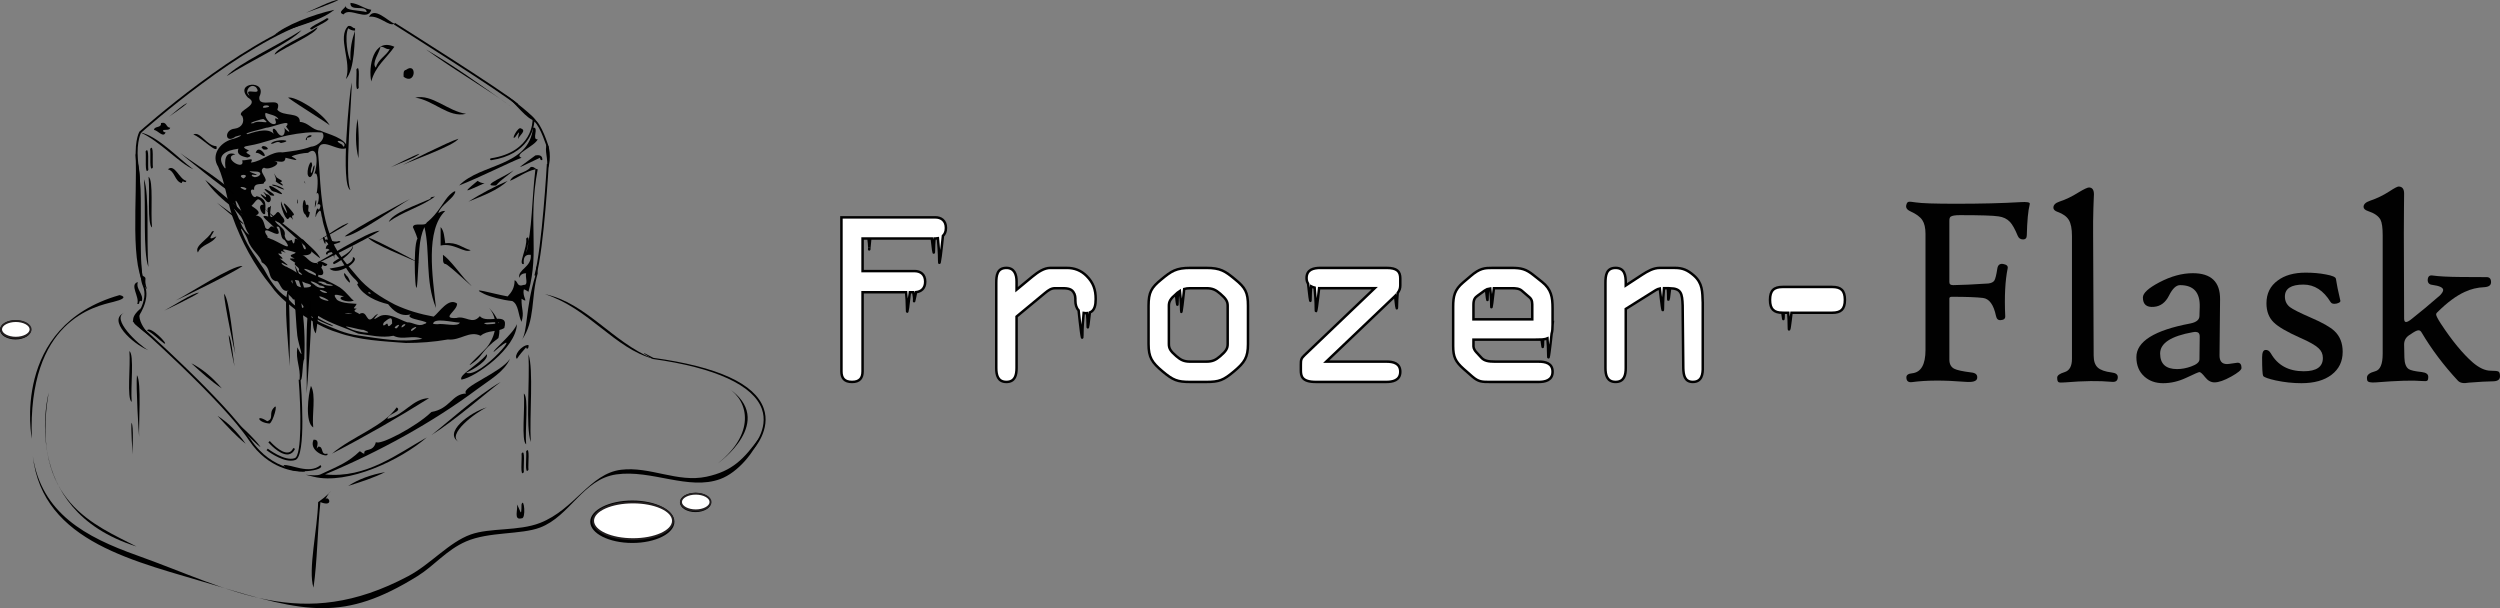 <?xml version="1.0" encoding="UTF-8" standalone="no"?>
<!-- Generator: Adobe Illustrator 15.0.0, SVG Export Plug-In . SVG Version: 6.00 Build 0)  -->

<svg
   xmlns:dc="http://purl.org/dc/elements/1.1/"
   xmlns:cc="http://creativecommons.org/ns#"
   xmlns:rdf="http://www.w3.org/1999/02/22-rdf-syntax-ns#"
   xmlns:svg="http://www.w3.org/2000/svg"
   xmlns="http://www.w3.org/2000/svg"
   xmlns:sodipodi="http://sodipodi.sourceforge.net/DTD/sodipodi-0.dtd"
   xmlns:inkscape="http://www.inkscape.org/namespaces/inkscape"
   version="1.1"
   id="Calque_1"
   x="0px"
   y="0px"
   width="1296.077"
   height="315.287"
   viewBox="0 0 1296.077 315.287"
   enable-background="new 0 0 1481 414"
   xml:space="preserve"
   inkscape:version="0.48.2 r9819"
   sodipodi:docname="frozen-flask-cut.svg"
   inkscape:export-xdpi="44.439999"
   inkscape:export-ydpi="44.439999"><rect x="0" y="0" width="1296.077" height="315.287" fill="#808080" stroke="none"/><defs
   id="defs506" /><sodipodi:namedview
   pagecolor="#ffffff"
   bordercolor="#666666"
   borderopacity="1"
   objecttolerance="10"
   gridtolerance="10"
   guidetolerance="10"
   inkscape:pageopacity="0"
   inkscape:pageshadow="2"
   inkscape:window-width="1920"
   inkscape:window-height="1027"
   id="namedview504"
   showgrid="false"
   fit-margin-top="0"
   fit-margin-left="0"
   fit-margin-right="0"
   fit-margin-bottom="0"
   inkscape:zoom="1.1397704"
   inkscape:cx="791.12489"
   inkscape:cy="181.27179"
   inkscape:window-x="0"
   inkscape:window-y="26"
   inkscape:window-maximized="1"
   inkscape:current-layer="Calque_1" />
<g
   id="g3"
   transform="translate(-98.5,-55.513)">
	<path
   clip-rule="evenodd"
   d="m 313.754,106.131 c 8.814,-2.007 16.91,7.044 26.363,8.388 -9.051,2.245 -16.856,-7.097 -26.363,-8.388 z"
   id="path5"
   inkscape:connector-curvature="0"
   style="fill-rule:evenodd" />
</g>
<g
   id="g7"
   transform="translate(-98.5,-55.513)">
	<path
   clip-rule="evenodd"
   d="m 181.938,119.313 c 3.27,-0.873 2.412,2.381 4.793,2.396 -0.193,1.405 -2.185,1.011 -3.595,1.199 -0.22,1.019 0.468,1.13 1.198,1.198 -1.09,3.253 -4.199,-1.221 -5.992,-1.198 0.134,-2.263 3.963,-0.831 3.596,-3.595 z"
   id="path9"
   inkscape:connector-curvature="0"
   style="fill-rule:evenodd" />
</g>
<g
   id="g11"
   transform="translate(-98.5,-55.513)">
	<path
   clip-rule="evenodd"
   d="m 382.059,130.098 c 1.985,1.678 1.985,11.503 0,13.182 0.786,-6.019 -1.506,-9.672 0,-13.182 z"
   id="path13"
   inkscape:connector-curvature="0"
   style="fill-rule:evenodd" />
</g>
<g
   id="g15"
   transform="translate(-98.5,-55.513)">
	<path
   clip-rule="evenodd"
   d="m 280.804,98.288 c 0.363,5.378 -3.887,50.18 -0.603,55.776 -5.361,-1.895 -0.53,-50.597 0.603,-55.776 z"
   id="path17"
   inkscape:connector-curvature="0"
   style="fill-rule:evenodd" />
</g>
<g
   id="g19"
   transform="translate(-98.5,-55.513)">
	<path
   clip-rule="evenodd"
   d="m 265.82,192.412 c -0.155,1.756 -2.744,3.175 -2.396,8.388 -2.809,2.324 -0.201,-7.291 0,-9.587 2.505,-0.507 3.173,0.822 4.794,1.199 -0.297,1.506 -2.383,1.209 -2.398,0 z"
   id="path21"
   inkscape:connector-curvature="0"
   style="fill-rule:evenodd" />
</g>
<g
   id="g23"
   transform="translate(-98.5,-55.513)">
	<path
   clip-rule="evenodd"
   d="m 262.226,203.196 c 2.555,6.181 1.188,18.741 0,25.166 -3.037,-3.288 -1.127,-18.482 0,-25.166 z"
   id="path25"
   inkscape:connector-curvature="0"
   style="fill-rule:evenodd" />
</g>
<g
   id="g27"
   transform="translate(-98.5,-55.513)">
	<path
   clip-rule="evenodd"
   d="m 372.473,239.146 c 2.737,8.057 0.441,31.506 1.198,45.537 -2.738,-8.056 -0.442,-31.507 -1.198,-45.537 z"
   id="path29"
   inkscape:connector-curvature="0"
   style="fill-rule:evenodd" />
</g>
<g
   id="g31"
   transform="translate(-98.5,-55.513)">
	<path
   clip-rule="evenodd"
   d="m 259.694,255.543 c 2.774,4.814 0.416,14.764 1.198,21.57 -4.391,-2.703 -2.582,-16.974 -1.198,-21.57 z"
   id="path33"
   inkscape:connector-curvature="0"
   style="fill-rule:evenodd" />
</g>
<g
   id="g35"
   transform="translate(-98.5,-55.513)">
	<path
   clip-rule="evenodd"
   d="m 370.075,259.518 c 2.646,1.773 0.51,18.645 1.198,26.363 -2.646,-1.774 -0.508,-18.645 -1.198,-26.363 z"
   id="path37"
   inkscape:connector-curvature="0"
   style="fill-rule:evenodd" />
</g>
<g
   id="g39"
   transform="translate(-98.5,-55.513)">
	<path
   clip-rule="evenodd"
   d="m 371.273,289.477 c 2.127,-3.197 0.873,7.021 1.199,9.586 -2.126,3.197 -0.872,-7.022 -1.199,-9.586 z"
   id="path41"
   inkscape:connector-curvature="0"
   style="fill-rule:evenodd" />
</g>
<g
   id="g43"
   transform="translate(-98.5,-55.513)">
	<path
   clip-rule="evenodd"
   d="m 368.877,290.674 c 2.126,-3.197 0.873,7.021 1.198,9.588 -2.126,3.197 -0.873,-7.022 -1.198,-9.588 z"
   id="path45"
   inkscape:connector-curvature="0"
   style="fill-rule:evenodd" />
</g>
<g
   id="g47"
   transform="translate(-98.5,-55.513)">
	<path
   clip-rule="evenodd"
   d="m 368.877,317.037 c 1.265,-4.193 2.475,7.645 0,7.191 -4.33,1.135 -1.671,-4.721 -2.396,-7.191 1.779,2.633 2.295,7.676 2.396,0 z"
   id="path49"
   inkscape:connector-curvature="0"
   style="fill-rule:evenodd" />
</g>
<g
   id="g51"
   transform="translate(-98.5,-55.513)">
	<path
   clip-rule="evenodd"
   d="m 280.201,57 c 4.403,0.389 6.63,2.956 10.784,3.595 -1.836,6.409 -11.361,-1.719 -14.38,2.397 -3.674,-1.177 1.377,-3.197 1.198,-4.793 -0.867,3 6.451,2.468 10.785,3.595 -0.247,-4.147 -8.896,0.108 -8.387,-4.794 z"
   id="path53"
   inkscape:connector-curvature="0"
   style="fill-rule:evenodd" />
</g>
<g
   id="g55"
   transform="translate(-98.5,-55.513)">
	<path
   clip-rule="evenodd"
   d="m 302.969,67.785 c -2.66,1.8 -7.584,-4.354 -13.182,-3.595 2.873,-5.418 9.592,2.168 13.182,3.595 z"
   id="path57"
   inkscape:connector-curvature="0"
   style="fill-rule:evenodd" />
</g>
<g
   id="g59"
   transform="translate(-98.5,-55.513)">
	<path
   clip-rule="evenodd"
   d="m 271.813,60.595 c -8.206,6.574 -21.083,8.476 -31.157,13.182 5.154,-4.843 19.664,-10.686 31.157,-13.182 z"
   id="path61"
   inkscape:connector-curvature="0"
   style="fill-rule:evenodd" />
</g>
<g
   id="g63"
   transform="translate(-98.5,-55.513)">
	<path
   clip-rule="evenodd"
   d="m 279.002,68.983 c 1.936,-0.337 2.063,1.133 3.596,1.199 -0.259,5.575 -0.054,21.339 -4.794,26.363 3.319,-8.911 -4.717,-21.638 1.198,-27.562 z m 1.199,17.975 c -0.312,-6.303 0.818,-11.165 2.396,-15.578 -1.65,0.052 -2.632,-0.564 -3.596,-1.198 -1.986,4.345 -0.172,14.765 1.2,16.776 z"
   id="path65"
   inkscape:connector-curvature="0"
   style="fill-rule:evenodd" />
</g>
<g
   id="g67"
   transform="translate(-98.5,-55.513)">
	<path
   clip-rule="evenodd"
   d="m 302.969,79.768 c -4.083,5.903 -9.915,10.057 -11.983,17.975 -1.611,-7.205 0.888,-22.965 11.983,-17.975 z m -9.586,10.785 c 1.173,-4.419 5.247,-5.937 7.189,-9.587 -2.266,0.269 -2.644,-1.351 -4.793,-1.198 -0.576,3.087 -4.832,8.658 -2.396,10.785 z"
   id="path69"
   inkscape:connector-curvature="0"
   style="fill-rule:evenodd" />
</g>
<g
   id="g71"
   transform="translate(-98.5,-55.513)">
	<path
   clip-rule="evenodd"
   d="m 308.961,91.751 c 5.904,-4.339 5.098,8.221 -1.198,3.595 -0.104,-1.7 -0.199,-3.393 1.198,-3.595 z"
   id="path73"
   inkscape:connector-curvature="0"
   style="fill-rule:evenodd" />
</g>
<g
   id="g75"
   transform="translate(-98.5,-55.513)">
	<path
   clip-rule="evenodd"
   d="m 360.489,104.933 c -0.214,-1.033 17.36,12.645 15.578,13.182 -4.584,-0.488 -10.393,-9.376 -15.578,-13.182 z"
   id="path77"
   inkscape:connector-curvature="0"
   style="fill-rule:evenodd" />
</g>
<g
   id="g79"
   transform="translate(-98.5,-55.513)">
	<path
   clip-rule="evenodd"
   d="m 247.846,106.131 c 3.521,-0.944 17.845,7.586 21.57,14.38 -1.229,-1.347 -15.492,-9.939 -21.57,-14.38 z"
   id="path81"
   inkscape:connector-curvature="0"
   style="fill-rule:evenodd" />
</g>
<g
   id="g83"
   transform="translate(-98.5,-55.513)">
	<path
   clip-rule="evenodd"
   d="m 374.869,121.709 c 3.336,-0.54 -0.939,6.532 2.396,5.992 -1.284,3.506 -13.072,7.954 -8.389,9.587 -6.44,2.468 -20.854,9.871 -32.354,14.38 11.218,-11.55 36.051,-9.486 38.347,-29.959 z"
   id="path85"
   inkscape:connector-curvature="0"
   style="fill-rule:evenodd" />
</g>
<g
   id="g87"
   transform="translate(-98.5,-55.513)">
	<path
   clip-rule="evenodd"
   d="m 171.152,124.106 c 8.963,1.832 19.076,12.872 27.563,19.173 -7.504,-3.29 -17.315,-14.634 -27.563,-19.173 z"
   id="path89"
   inkscape:connector-curvature="0"
   style="fill-rule:evenodd" />
</g>
<g
   id="g91"
   transform="translate(-98.5,-55.513)">
	<path
   clip-rule="evenodd"
   d="m 198.715,125.305 c 3.41,-2.158 6.874,5.867 11.982,5.992 1.467,5.398 -8.207,-5.082 -11.982,-5.992 z"
   id="path93"
   inkscape:connector-curvature="0"
   style="fill-rule:evenodd" />
</g>
<g
   id="g95"
   transform="translate(-98.5,-55.513)">
	<path
   clip-rule="evenodd"
   d="m 174.748,205.593 c -9.492,-11.283 -4.807,-47.119 -5.992,-70.702 5.169,16.405 0.708,48.818 3.596,63.512 3.13,1.65 0.207,1.058 2.396,7.19 z"
   id="path97"
   inkscape:connector-curvature="0"
   style="fill-rule:evenodd" />
</g>
<g
   id="g99"
   transform="translate(-98.5,-55.513)">
	<path
   clip-rule="evenodd"
   d="m 379.662,138.486 c -1.02,0.22 -1.13,-0.467 -1.198,-1.198 -13.722,6.449 -12.885,6.648 -2.396,-1.198 2.405,-0.408 3.748,0.245 3.594,2.396 z"
   id="path101"
   inkscape:connector-curvature="0"
   style="fill-rule:evenodd" />
</g>
<g
   id="g103"
   transform="translate(-98.5,-55.513)">
	<path
   clip-rule="evenodd"
   d="m 185.533,143.28 c 3.574,-3.105 5.912,5.22 9.586,5.992 -0.424,1.878 -2.109,-1.049 -2.396,1.198 -3.782,-1.012 -3.409,-6.178 -7.19,-7.19 z"
   id="path105"
   inkscape:connector-curvature="0"
   style="fill-rule:evenodd" />
</g>
<g
   id="g107"
   transform="translate(-98.5,-55.513)">
	<path
   clip-rule="evenodd"
   d="m 377.266,143.28 c -5.215,27.38 1.046,42.253 -4.793,63.512 -0.011,0.036 -1.964,-1.413 -2.397,-1.198 -1.054,3.952 3.078,7.482 -1.198,4.793 -0.087,6.058 1.517,6.855 0,11.983 -1.777,-3.415 -1.4,-8.985 -4.793,-10.785 -5.225,-0.502 -11.693,-2.317 -14.38,-3.595 -8.838,-4.203 4.052,-0.224 11.983,1.198 1.944,-2.05 3.627,-4.361 3.595,-8.389 1.882,0.516 1.024,3.77 4.793,2.396 2.599,0.202 0.543,-4.25 1.198,-5.991 -2.049,-0.053 -3.104,0.891 -3.595,2.396 -0.887,-4.505 6.642,-5.563 5.992,-11.983 -3.157,-0.36 -3.934,1.659 -3.596,4.794 -3.357,0.688 1.981,-8.662 1.198,-13.182 2.377,-3.082 0.764,5.932 0,7.189 3.145,-11.613 2.934,-27.496 4.794,-43.14 -5.226,1.165 -8.629,4.153 -13.182,5.992 1.902,-4.089 8.243,-3.74 10.785,-7.19 1.935,-0.336 2.063,1.134 3.596,1.2 z"
   id="path109"
   inkscape:connector-curvature="0"
   style="fill-rule:evenodd" />
</g>
<g
   id="g111"
   transform="translate(-98.5,-55.513)">
	<path
   clip-rule="evenodd"
   d="m 365.282,143.28 c -2.913,3.078 -6.929,5.054 -9.587,8.388 -9.597,0.651 7.402,-5.703 9.587,-8.388 z"
   id="path113"
   inkscape:connector-curvature="0"
   style="fill-rule:evenodd" />
</g>
<g
   id="g115"
   transform="translate(-98.5,-55.513)">
	<path
   clip-rule="evenodd"
   d="m 361.688,149.271 c -5.357,5.028 -13.021,7.751 -20.372,10.785 6.377,-4.007 13.116,-7.655 20.372,-10.785 z"
   id="path117"
   inkscape:connector-curvature="0"
   style="fill-rule:evenodd" />
</g>
<g
   id="g119"
   transform="translate(-98.5,-55.513)">
	<path
   clip-rule="evenodd"
   d="m 349.704,150.47 c -9.203,4.037 -12.682,6.226 -3.595,-1.198 0.963,0.633 1.946,1.249 3.595,1.198 z"
   id="path121"
   inkscape:connector-curvature="0"
   style="fill-rule:evenodd" />
</g>
<g
   id="g123"
   transform="translate(-98.5,-55.513)">
	<path
   clip-rule="evenodd"
   d="m 325.737,166.048 c 0.964,-0.634 1.945,-1.25 3.595,-1.199 -10.382,9.949 -6.612,33.952 -4.793,50.33 -5.79,-14.131 -2.905,-29.421 -5.992,-41.941 -3.177,6.787 -2.608,13.602 -3.595,27.562 -0.959,14.945 -2.654,-17.866 0,-21.569 -1.13,-3.514 -1.792,-4.451 -2.396,-5.992 0.504,-2.691 6.358,-0.033 7.19,-2.396 6.057,-4.684 8.942,-11.621 11.982,-14.38 4.013,-3.642 3.099,-0.944 1.199,1.198 -2.165,2.44 -6.417,5.302 -7.19,8.387 z"
   id="path125"
   inkscape:connector-curvature="0"
   style="fill-rule:evenodd" />
</g>
<g
   id="g127"
   transform="translate(-98.5,-55.513)">
	<path
   clip-rule="evenodd"
   d="m 217.888,161.254 c -0.665,-1.319 8.466,7.21 10.784,10.785 0.665,1.32 -8.465,-7.209 -10.784,-10.785 z"
   id="path129"
   inkscape:connector-curvature="0"
   style="fill-rule:evenodd" />
</g>
<g
   id="g131"
   transform="translate(-98.5,-55.513)">
	<path
   clip-rule="evenodd"
   d="m 321.619,158.588 c 0.033,-1.165 1.467,-0.93 2.396,-1.198 -7.041,5.341 -16.925,7.841 -23.966,13.182 1.843,-4.567 14.428,-8.728 21.57,-11.984 z"
   id="path133"
   inkscape:connector-curvature="0"
   style="fill-rule:evenodd" />
</g>
<g
   id="g135"
   transform="translate(-98.5,-55.513)">
	<path
   clip-rule="evenodd"
   d="m 204.907,148.775 c 8.183,7 16.275,12.955 24.651,22.17 -2.725,-3.095 -16.877,-10.567 -24.651,-22.17 z"
   id="path137"
   inkscape:connector-curvature="0"
   style="fill-rule:evenodd" />
</g>
<g
   id="g139"
   transform="translate(-98.5,-55.513)">
	<path
   clip-rule="evenodd"
   d="m 326.936,182.825 c 0,-3.196 0,-6.392 0,-9.587 1.781,1.813 1.931,5.26 2.396,8.389 6.301,-0.709 8.755,2.43 13.182,3.595 -3.092,1.838 -8.731,-4.012 -15.578,-2.397 z"
   id="path141"
   inkscape:connector-curvature="0"
   style="fill-rule:evenodd" />
</g>
<g
   id="g143"
   transform="translate(-98.5,-55.513)">
	<path
   clip-rule="evenodd"
   d="m 208.301,175.634 c 3.855,-2.158 -5.107,6.373 2.396,2.396 -2.012,3.98 -7.93,4.054 -9.586,8.389 -2.218,-3.471 5.711,-7.03 7.19,-10.785 z"
   id="path145"
   inkscape:connector-curvature="0"
   style="fill-rule:evenodd" />
</g>
<g
   id="g147"
   transform="translate(-98.5,-55.513)">
	<path
   clip-rule="evenodd"
   d="m 267.02,180.427 c 0.134,-2.297 4.012,1.408 7.189,0 3.985,1.057 -8.635,1.484 -2.396,4.794 -0.271,1.726 -3.577,0.418 -3.595,2.396 -1.68,-0.423 -0.104,-2.109 1.198,-2.396 -0.165,-2.231 -0.789,-4.005 -2.396,-4.794 z"
   id="path149"
   inkscape:connector-curvature="0"
   style="fill-rule:evenodd" />
</g>
<g
   id="g151"
   transform="translate(-98.5,-55.513)">
	<path
   clip-rule="evenodd"
   d="m 281.399,182.825 c 0.957,2.604 -5.708,7.837 -9.587,9.587 -3.741,-1.04 9.245,-4.776 9.587,-9.587 z"
   id="path153"
   inkscape:connector-curvature="0"
   style="fill-rule:evenodd" />
</g>
<g
   id="g155"
   transform="translate(-98.5,-55.513)">
	<path
   clip-rule="evenodd"
   d="m 224.249,193.416 c -5.113,3.765 -34.055,17.753 -34.794,17.942 6.11,-3.039 29.739,-18.516 34.794,-17.942 z"
   id="path157"
   inkscape:connector-curvature="0"
   style="fill-rule:evenodd" />
</g>
<g
   id="g159"
   transform="translate(-98.5,-55.513)">
	<path
   clip-rule="evenodd"
   d="m 329.332,192.412 c -1.626,-0.371 -0.994,-3 -1.198,-4.794 3.41,2.165 9.922,11.104 11.983,13.182 10.106,10.188 -10.289,-9.558 -10.785,-8.388 z"
   id="path161"
   inkscape:connector-curvature="0"
   style="fill-rule:evenodd" />
</g>
<g
   id="g163"
   transform="translate(-98.5,-55.513)">
	<path
   clip-rule="evenodd"
   d="m 281.399,188.816 c 4.879,1.144 -7.707,10.269 -11.983,5.992 -0.309,-0.308 12.99,-1.189 11.983,-5.992 z"
   id="path165"
   inkscape:connector-curvature="0"
   style="fill-rule:evenodd" />
</g>
<g
   id="g167"
   transform="translate(-98.5,-55.513)">
	<path
   clip-rule="evenodd"
   d="m 246.647,193.609 c 7.823,6.563 10.524,28.618 9.587,47.934 -1.256,2.408 -0.574,12.916 -2.397,10.785 0.541,-6.533 -2.136,-9.848 -1.198,-16.777 4.542,8.967 0.544,-1.328 0,-5.992 -1.208,-10.363 -1.113,-34.319 -5.992,-35.95 z"
   id="path169"
   inkscape:connector-curvature="0"
   style="fill-rule:evenodd" />
</g>
<g
   id="g171"
   transform="translate(-98.5,-55.513)">
	<path
   clip-rule="evenodd"
   d="m 251.44,193.609 c -0.936,-2.455 4.468,7.877 4.794,11.984 -0.78,4.172 -3.882,-8.463 -4.794,-11.984 z"
   id="path173"
   inkscape:connector-curvature="0"
   style="fill-rule:evenodd" />
</g>
<g
   id="g175"
   transform="translate(-98.5,-55.513)">
	<path
   clip-rule="evenodd"
   d="m 377.266,197.205 c -3.619,12.384 -1.078,24.686 -8.389,34.752 3.298,-4.541 1.935,-16.503 7.19,-33.554 0.462,-1.5 0.227,-9.383 1.199,-1.198 z"
   id="path177"
   inkscape:connector-curvature="0"
   style="fill-rule:evenodd" />
</g>
<g
   id="g179"
   transform="translate(-98.5,-55.513)">
	<path
   clip-rule="evenodd"
   d="m 381,208 c 21.567,4.629 34.914,24.855 56.182,33.543 C 416.914,236.03 404.025,215.493 381,208 z"
   id="path181"
   inkscape:connector-curvature="0"
   style="fill-rule:evenodd" />
</g>
<g
   id="g183"
   transform="translate(-98.5,-55.513)">
	<path
   clip-rule="evenodd"
   d="m 352.101,215.179 c 3.949,4.22 6.497,8.571 4.793,15.579 -8.652,6.463 -8.135,9.002 -11.983,11.982 -8.643,6.699 4.255,-5.088 5.992,-7.189 2.885,-3.49 7.604,-12.598 1.198,-20.372 z"
   id="path185"
   inkscape:connector-curvature="0"
   style="fill-rule:evenodd" />
</g>
<g
   id="g187"
   transform="translate(-98.5,-55.513)">
	<path
   clip-rule="evenodd"
   d="m 350.902,239.146 c 0.943,2.984 -6.522,7.824 -10.785,9.586 7.367,3.551 32.837,-26.936 14.38,-10.785 -1.021,-0.521 9.891,-9.061 11.983,-14.379 -0.371,12.471 -21.212,27.443 -28.76,28.76 -1.474,-2.557 8.385,-7.289 13.182,-13.182 z"
   id="path189"
   inkscape:connector-curvature="0"
   style="fill-rule:evenodd" />
</g>
<g
   id="g191"
   transform="translate(-98.5,-55.513)">
	<path
   clip-rule="evenodd"
   d="m 174.775,226.867 c 1.316,-3.021 11.851,7.973 8.788,6.697 -2.957,-2.19 -5.48,-5.05 -8.788,-6.697 z"
   id="path193"
   inkscape:connector-curvature="0"
   style="fill-rule:evenodd" />
</g>
<g
   id="g195"
   transform="translate(-98.5,-55.513)">
	<path
   clip-rule="evenodd"
   d="m 372.473,234.354 c 0.337,2.141 -1.133,2.459 -1.199,1.197 -1.66,1.934 -3.396,3.795 -4.793,5.992 -1.845,-1.537 2.338,-7.18 5.992,-7.189 z"
   id="path197"
   inkscape:connector-curvature="0"
   style="fill-rule:evenodd" />
</g>
<g
   id="g199"
   transform="translate(-98.5,-55.513)">
	<path
   clip-rule="evenodd"
   d="m 362.886,241.543 c -2.869,6.656 -10.478,10.875 -16.776,15.578 -23.376,17.453 -51.188,32.689 -79.09,44.338 21.396,2.219 37.832,-10.896 52.727,-19.174 -13.294,11.561 -40.893,24.779 -58.719,20.373 -9.122,-2.256 0.518,0.227 3.595,-1.199 10.079,-4.666 14.396,-6.344 20.372,-11.982 0.971,0.227 1.194,1.201 2.396,1.197 -0.508,-3.201 4.53,-0.164 5.992,-5.99 1.797,2.021 21.002,-7.984 28.76,-15.58 9.747,-1.641 10.571,-9.35 17.975,-9.586 -3.014,-3.284 18.058,-10.723 22.768,-17.975 z"
   id="path201"
   inkscape:connector-curvature="0"
   style="fill-rule:evenodd" />
</g>
<g
   id="g203"
   transform="translate(-98.5,-55.513)">
	<path
   clip-rule="evenodd"
   d="m 358.092,253.525 c -6.706,4.943 -23.855,20.035 -35.949,27.563 6.579,-5.07 23.496,-20.393 35.949,-27.563 z"
   id="path205"
   inkscape:connector-curvature="0"
   style="fill-rule:evenodd" />
</g>
<g
   id="g207"
   transform="translate(-98.5,-55.513)">
	<path
   clip-rule="evenodd"
   d="m 320.944,261.914 c -16.195,10.17 -32.947,19.779 -50.33,28.76 11.025,-9.203 26.445,-13.932 33.553,-23.967 3.21,2.139 -4.653,3.242 -4.793,5.992 8.979,-2.172 13.052,-10.582 21.57,-10.785 z"
   id="path209"
   inkscape:connector-curvature="0"
   style="fill-rule:evenodd" />
</g>
<g
   id="g211"
   transform="translate(-98.5,-55.513)">
	<path
   clip-rule="evenodd"
   d="m 240.655,266.707 c 2.24,-2.66 -0.534,7.473 -2.396,8.389 -6.48,-0.465 -7.352,-5.217 -1.198,-1.197 3.758,-1.432 0.413,-4.104 3.594,-7.192 z"
   id="path213"
   inkscape:connector-curvature="0"
   style="fill-rule:evenodd" />
</g>
<g
   id="g215"
   transform="translate(-98.5,-55.513)">
	<path
   clip-rule="evenodd"
   d="m 350.902,266.707 c -5.59,2.355 -21.343,14.295 -14.38,17.977 -8.703,-4.602 5.659,-15.502 14.38,-17.977 z"
   id="path217"
   inkscape:connector-curvature="0"
   style="fill-rule:evenodd" />
</g>
<g
   id="g219"
   transform="translate(-98.5,-55.513)">
	<path
   clip-rule="evenodd"
   d="m 221.482,275.096 c -0.271,-0.977 9.268,8.051 11.983,11.984 0.271,0.977 -9.268,-8.051 -11.983,-11.984 z"
   id="path221"
   inkscape:connector-curvature="0"
   style="fill-rule:evenodd" />
</g>
<g
   id="g223"
   transform="translate(-98.5,-55.513)">
	<path
   clip-rule="evenodd"
   d="m 115.484,291.873 c 4.514,29.852 27.516,42.102 53.925,51.527 49.437,17.645 85.029,40.385 140.75,10.785 11.627,-6.176 21.075,-17.523 32.354,-21.57 10.026,-3.596 24.815,-1.645 35.95,-5.99 17.953,-7.008 25.834,-25.553 41.941,-27.563 15.083,-1.881 29.301,6.803 44.339,3.596 13.521,-2.885 19.418,-9.168 27.562,-20.373 -2.597,7.422 -11.127,18.15 -20.372,21.57 -16.466,6.092 -35.642,-5.018 -53.925,-2.396 -17.388,2.494 -23.884,21.609 -39.545,27.563 -9.874,3.752 -26.513,2.037 -38.347,7.189 -10.216,4.449 -16.5,12.604 -25.165,17.975 -38.167,23.662 -57.97,19.043 -104.8,4.793 -40.791,-12.411 -89.522,-21.821 -94.667,-67.106 z"
   id="path225"
   inkscape:connector-curvature="0"
   style="fill-rule:evenodd" />
</g>
<g
   id="g227"
   transform="translate(-98.5,-55.513)">
	<path
   clip-rule="evenodd"
   d="m 263.424,287.08 c 3.151,-0.355 0.943,4.648 4.794,3.594 1.352,2.693 -9.987,-0.654 -7.19,-7.189 4.492,-0.514 0.075,7.199 2.396,3.595 z"
   id="path229"
   inkscape:connector-curvature="0"
   style="fill-rule:evenodd" />
</g>
<g
   id="g231"
   transform="translate(-98.5,-55.513)">
	<path
   clip-rule="evenodd"
   d="m 245.449,296.666 c 3.776,-0.666 13.27,5.016 19.173,0 3.416,2.793 -15.703,5.457 -19.173,0 z"
   id="path233"
   inkscape:connector-curvature="0"
   style="fill-rule:evenodd" />
</g>
<g
   id="g235"
   transform="translate(-98.5,-55.513)">
	<path
   clip-rule="evenodd"
   d="m 298.176,300.262 c -5.854,2.934 -12.512,5.064 -19.174,7.189 5.306,-3.482 11.739,-5.836 19.174,-7.189 z"
   id="path237"
   inkscape:connector-curvature="0"
   style="fill-rule:evenodd" />
</g>
<g
   id="g239"
   transform="translate(-98.5,-55.513)">
	<path
   clip-rule="evenodd"
   d="m 264.622,315.84 c -1.574,14.402 -1.578,30.377 -3.595,44.338 -2.96,-9.066 2.111,-30.559 2.396,-44.338 8.859,-6.277 6.994,-7.867 3.596,-1.199 1.544,-3.03 5.091,4.129 -2.397,1.199 z"
   id="path241"
   inkscape:connector-curvature="0"
   style="fill-rule:evenodd" />
</g>
<g
   id="g243"
   transform="translate(-98.5,-55.513)">
	<path
   clip-rule="evenodd"
   d="m 115,283 c 0,0 -11.333,-58.333 45.5,-74.5 0,0 6.167,1.167 -3.167,3.5 -9.334,2.333 -44.666,9.333 -42.333,71 z"
   id="path245"
   inkscape:connector-curvature="0"
   style="fill-rule:evenodd" />
</g>
<g
   id="g247"
   transform="translate(-98.5,-55.513)">
	<path
   d="m 366.492,110.2 c -6.236,-5.801 -63.215,-41.63 -63.789,-41.992 l 0.531,-0.847 c 2.351,1.477 57.634,36.241 63.939,42.106 l -0.681,0.733 z"
   id="path249"
   inkscape:connector-curvature="0" />
</g>
<g
   id="g251"
   transform="translate(-98.5,-55.513)">
	<path
   d="m 255.421,300.036 c -3.989,0 -17.716,-1.165 -27.836,-16.258 -14.051,-20.953 -59.458,-61.001 -59.915,-61.403 l -0.367,-0.322 0.313,-0.374 c 0.085,-0.101 8.422,-10.19 4.927,-17.974 -2.155,-4.798 -2.167,-20.068 -2.178,-34.836 -0.009,-10.812 -0.017,-21.023 -0.859,-26.29 -2.003,-12.522 1.073,-18.462 1.205,-18.708 l 0.106,-0.136 c 0.52,-0.467 52.354,-46.811 89.034,-58.212 l 0.297,0.955 c -35.85,11.143 -86.382,55.966 -88.591,57.937 -0.338,0.712 -2.891,6.586 -1.064,18.006 0.855,5.344 0.863,15.595 0.872,26.447 0.011,14.662 0.023,29.824 2.09,34.427 3.396,7.562 -3.211,16.663 -4.767,18.646 4.329,3.835 46.271,41.214 59.726,61.28 11.572,17.257 27.871,15.793 28.034,15.781 l 0.103,0.994 c -0.025,0.004 -0.426,0.04 -1.13,0.04 z"
   id="path253"
   inkscape:connector-curvature="0" />
</g>
<g
   id="g255"
   transform="translate(-98.5,-55.513)">
	<path
   d="m 376.55,198.533 -0.965,-0.26 c 4.007,-14.875 6.393,-57.373 6.416,-57.801 l 0.998,0.055 c -0.023,0.429 -2.415,43.032 -6.449,58.006 z"
   id="path257"
   inkscape:connector-curvature="0" />
</g>
<g
   id="g259"
   transform="translate(-98.5,-55.513)">
	<path
   d="m 249.296,294.359 c -5.505,0 -12.276,-5.21 -12.604,-5.465 l 0.614,-0.789 c 0.087,0.068 8.846,6.808 14.022,4.925 3.746,-1.362 3.22,-25.664 2.009,-40.662 l 0.997,-0.08 c 0.327,4.048 3.029,39.611 -2.665,41.682 -0.743,0.271 -1.544,0.389 -2.373,0.389 z"
   id="path261"
   inkscape:connector-curvature="0" />
</g>
<g
   id="g263"
   transform="translate(-98.5,-55.513)">
	<path
   d="m 247.429,291.117 c -4.323,0 -9.576,-6.022 -9.808,-6.29 l 0.757,-0.654 c 0.056,0.064 5.613,6.465 9.511,5.913 1.141,-0.158 2.01,-0.91 2.657,-2.298 l 0.906,0.424 c -0.792,1.695 -1.944,2.659 -3.427,2.865 -0.195,0.027 -0.395,0.04 -0.596,0.04 z"
   id="path265"
   inkscape:connector-curvature="0" />
</g>
<g
   id="g267"
   transform="translate(-98.5,-55.513)">
	<g
   id="g269">
		<path
   d="m 488.842,288.5 c -0.121,0 -0.242,-0.044 -0.339,-0.133 -0.203,-0.187 -0.216,-0.503 -0.029,-0.706 0.089,-0.096 8.755,-9.679 4.984,-20.17 -4.377,-12.181 -24.058,-21.396 -56.541,-25.866 -0.273,-0.037 -4.705,-2.789 -4.667,-3.063 0.037,-0.274 4.729,2.452 5,2.485 33.353,4.59 52.581,13.376 57.152,26.113 3.97,11.064 -5.101,21.078 -5.193,21.178 -0.099,0.108 -0.232,0.162 -0.367,0.162 z"
   id="path271"
   inkscape:connector-curvature="0" />
	</g>
</g>
<g
   id="g273"
   transform="translate(-98.5,-55.513)">
	<path
   clip-rule="evenodd"
   d="m 171.917,215.083 c 0,0 -7.333,5.167 -3.072,8.864 5.574,4.836 9.906,7.803 9.906,7.803 0,0 -11.668,-9.5 -6.834,-16.667 z"
   id="path275"
   inkscape:connector-curvature="0"
   style="fill-rule:evenodd" />
</g>
<g
   id="g277"
   transform="translate(-98.5,-55.513)">
	<g
   id="g279">
		<ellipse
   clip-rule="evenodd"
   cx="426.317"
   cy="326"
   rx="21.817"
   ry="11"
   id="ellipse281"
   sodipodi:cx="426.31699"
   sodipodi:cy="326"
   sodipodi:rx="21.816999"
   sodipodi:ry="11"
   style="fill-rule:evenodd"
   d="m 448.134,326 c 0,6.075 -9.768,11 -21.817,11 -12.049,0 -21.817,-4.925 -21.817,-11 0,-6.075 9.768,-11 21.817,-11 12.049,0 21.817,4.925 21.817,11 z" />
	</g>
	<g
   id="g283">
		<ellipse
   cx="426.684"
   cy="325.512"
   rx="20.717"
   ry="9.533"
   id="ellipse285"
   sodipodi:cx="426.68399"
   sodipodi:cy="325.51199"
   sodipodi:rx="20.716999"
   sodipodi:ry="9.533"
   style="fill:#ffffff"
   d="m 447.401,325.512 c 0,5.265 -9.275,9.533 -20.717,9.533 -11.442,0 -20.717,-4.268 -20.717,-9.533 0,-5.265 9.275,-9.533 20.717,-9.533 11.442,0 20.717,4.268 20.717,9.533 z" />
		<path
   d="m 426.684,335.545 c -11.897,0 -21.217,-4.407 -21.217,-10.033 0,-5.626 9.319,-10.033 21.217,-10.033 11.898,0 21.217,4.407 21.217,10.033 0,5.626 -9.32,10.033 -21.217,10.033 z m 0,-19.066 c -11.147,0 -20.217,4.053 -20.217,9.033 0,4.98 9.069,9.033 20.217,9.033 11.148,0 20.217,-4.053 20.217,-9.033 0,-4.98 -9.07,-9.033 -20.217,-9.033 z"
   id="path287"
   inkscape:connector-curvature="0"
   style="fill:#231f20" />
	</g>
</g>
<g
   id="g289"
   transform="translate(-98.5,-55.513)">
	<g
   id="g291">
		<ellipse
   clip-rule="evenodd"
   cx="459.067"
   cy="316"
   rx="8.067"
   ry="5"
   id="ellipse293"
   sodipodi:cx="459.06699"
   sodipodi:cy="316"
   sodipodi:rx="8.0670004"
   sodipodi:ry="5"
   style="fill-rule:evenodd"
   d="m 467.134,316 c 0,2.761 -3.612,5 -8.067,5 -4.455,0 -8.067,-2.239 -8.067,-5 0,-2.761 3.612,-5 8.067,-5 4.455,0 8.067,2.239 8.067,5 z" />
	</g>
	<g
   id="g295">
		<ellipse
   cx="459.202"
   cy="315.777"
   rx="7.66"
   ry="4.334"
   id="ellipse297"
   sodipodi:cx="459.202"
   sodipodi:cy="315.77701"
   sodipodi:rx="7.6599998"
   sodipodi:ry="4.3340001"
   style="fill:#ffffff"
   d="m 466.862,315.777 c 0,2.394 -3.429,4.334 -7.66,4.334 -4.231,0 -7.66,-1.94 -7.66,-4.334 0,-2.394 3.429,-4.334 7.66,-4.334 4.231,0 7.66,1.94 7.66,4.334 z" />
		<path
   d="m 459.202,320.611 c -4.576,0 -8.16,-2.123 -8.16,-4.834 0,-2.71 3.584,-4.832 8.16,-4.832 4.576,0 8.16,2.122 8.16,4.832 0,2.711 -3.584,4.834 -8.16,4.834 z m 0,-8.666 c -3.881,0 -7.16,1.755 -7.16,3.832 0,2.078 3.279,3.834 7.16,3.834 3.881,0 7.16,-1.756 7.16,-3.834 0,-2.077 -3.279,-3.832 -7.16,-3.832 z"
   id="path299"
   inkscape:connector-curvature="0"
   style="fill:#231f20" />
	</g>
</g>
<g
   id="g301"
   transform="translate(-98.5,-55.513)">
	<g
   id="g303">
		<ellipse
   clip-rule="evenodd"
   cx="106.567"
   cy="226.5"
   rx="8.067"
   ry="5"
   id="ellipse305"
   sodipodi:cx="106.567"
   sodipodi:cy="226.5"
   sodipodi:rx="8.0670004"
   sodipodi:ry="5"
   style="fill-rule:evenodd"
   d="m 114.634,226.5 c 0,2.761 -3.612,5 -8.067,5 -4.455,0 -8.067,-2.239 -8.067,-5 0,-2.761 3.612,-5 8.067,-5 4.455,0 8.067,2.239 8.067,5 z" />
	</g>
	<g
   id="g307">
		<ellipse
   cx="106.702"
   cy="226.277"
   rx="7.66"
   ry="4.334"
   id="ellipse309"
   sodipodi:cx="106.702"
   sodipodi:cy="226.27699"
   sodipodi:rx="7.6599998"
   sodipodi:ry="4.3340001"
   style="fill:#ffffff"
   d="m 114.362,226.277 c 0,2.394 -3.429,4.334 -7.66,4.334 -4.231,0 -7.66,-1.94 -7.66,-4.334 0,-2.394 3.429,-4.334 7.66,-4.334 4.231,0 7.66,1.94 7.66,4.334 z" />
		<path
   d="m 106.702,231.111 c -4.576,0 -8.16,-2.123 -8.16,-4.834 0,-2.71 3.584,-4.832 8.16,-4.832 4.576,0 8.16,2.122 8.16,4.832 0,2.711 -3.584,4.834 -8.16,4.834 z m 0,-8.666 c -3.881,0 -7.16,1.755 -7.16,3.832 0,2.078 3.279,3.834 7.16,3.834 3.881,0 7.16,-1.756 7.16,-3.834 0,-2.077 -3.279,-3.832 -7.16,-3.832 z"
   id="path311"
   inkscape:connector-curvature="0"
   style="fill:#231f20" />
	</g>
</g>
<g
   id="g313"
   transform="translate(-98.5,-55.513)">
	<path
   d="m 353.083,138.583 c -0.242,0 -0.455,-0.176 -0.493,-0.423 -0.042,-0.272 0.145,-0.528 0.417,-0.571 21.778,-3.388 21.596,-19.315 21.577,-19.992 -0.005,-0.18 0.087,-0.348 0.24,-0.441 0.154,-0.094 0.345,-0.097 0.503,-0.01 3.883,2.157 7.5,14.038 7.651,14.543 0.08,0.264 -0.07,0.543 -0.334,0.623 -0.268,0.08 -0.543,-0.07 -0.623,-0.334 -0.034,-0.112 -3.189,-10.481 -6.482,-13.446 -0.315,3.709 -2.821,17.003 -22.378,20.046 -0.026,0.004 -0.052,0.005 -0.078,0.005 z"
   id="path315"
   inkscape:connector-curvature="0" />
</g>
<g
   id="g317"
   transform="translate(-98.5,-55.513)">

		<path
   clip-rule="evenodd"
   stroke-miterlimit="10"
   d="M 169.333,198.167"
   id="path319"
   inkscape:connector-curvature="0"
   style="fill:none;stroke:#000000;stroke-linecap:round;stroke-linejoin:round;stroke-miterlimit:10" />
</g>
<g
   id="g321"
   transform="translate(-98.5,-55.513)">
	<path
   clip-rule="evenodd"
   d="m 175.35,237.077 c -5.293,-2.962 -19.619,-16.582 -12.29,-19.464 -9.161,3.603 3.898,16.035 12.29,19.464 z"
   id="path323"
   inkscape:connector-curvature="0"
   style="fill-rule:evenodd" />
</g>
<g
   id="g325"
   transform="translate(-98.5,-55.513)">
	<path
   clip-rule="evenodd"
   d="m 175.431,193.893 c -2.93,-7.988 -1.201,-31.486 -2.296,-45.495 2.932,7.988 1.203,31.487 2.296,45.495 z"
   id="path327"
   inkscape:connector-curvature="0"
   style="fill-rule:evenodd" />
</g>
<g
   id="g329"
   transform="translate(-98.5,-55.513)">
	<path
   clip-rule="evenodd"
   d="m 177.337,173.469 c -2.688,-1.708 -0.959,-18.627 -1.833,-26.327 2.688,1.71 0.958,18.628 1.833,26.327 z"
   id="path331"
   inkscape:connector-curvature="0"
   style="fill-rule:evenodd" />
</g>
<g
   id="g333"
   transform="translate(-98.5,-55.513)">
	<path
   clip-rule="evenodd"
   d="m 175.417,143.549 c -2.049,3.248 -1.041,-6.999 -1.43,-9.555 2.049,-3.247 1.042,6.998 1.43,9.555 z"
   id="path335"
   inkscape:connector-curvature="0"
   style="fill-rule:evenodd" />
</g>
<g
   id="g337"
   transform="translate(-98.5,-55.513)">
	<path
   clip-rule="evenodd"
   d="m 177.784,142.293 c -2.049,3.247 -1.042,-6.999 -1.43,-9.556 2.049,-3.247 1.043,6.999 1.43,9.556 z"
   id="path339"
   inkscape:connector-curvature="0"
   style="fill-rule:evenodd" />
</g>
<g
   id="g341"
   transform="translate(-98.5,-55.513)">
	<path
   clip-rule="evenodd"
   d="m 216.046,94.985 c 5.601,-6.405 27.045,-16.168 38.809,-23.853 -5.601,6.407 -27.045,16.17 -38.809,23.853 z"
   id="path343"
   inkscape:connector-curvature="0"
   style="fill-rule:evenodd" />
</g>
<g
   id="g345"
   transform="translate(-98.5,-55.513)">
	<path
   clip-rule="evenodd"
   d="m 240.878,83.854 c 0.208,-3.179 15.879,-9.783 22.215,-14.247 -0.208,3.179 -15.881,9.783 -22.215,14.247 z"
   id="path347"
   inkscape:connector-curvature="0"
   style="fill-rule:evenodd" />
</g>
<g
   id="g349"
   transform="translate(-98.5,-55.513)">
	<path
   clip-rule="evenodd"
   d="m 260.205,70.806 c -3.833,-0.239 5.638,-4.274 7.695,-5.842 3.832,0.24 -5.639,4.274 -7.695,5.842 z"
   id="path351"
   inkscape:connector-curvature="0"
   style="fill-rule:evenodd" />
</g>
<g
   id="g353"
   transform="translate(-98.5,-55.513)">
	<path
   clip-rule="evenodd"
   d="m 169.964,201.739 c -4.564,1.261 1.08,7.812 -0.308,11.3 1.799,0.685 0.292,-2.338 2.324,-1.334 1.248,-3.71 -3.264,-6.256 -2.016,-9.966 z"
   id="path355"
   inkscape:connector-curvature="0"
   style="fill-rule:evenodd" />
</g>
<g
   id="g357"
   transform="translate(-98.5,-55.513)">
	<path
   clip-rule="evenodd"
   d="m 165.575,237.518 c 2.646,1.773 0.51,18.645 1.198,26.363 -2.646,-1.774 -0.508,-18.645 -1.198,-26.363 z"
   id="path359"
   inkscape:connector-curvature="0"
   style="fill-rule:evenodd" />
</g>
<g
   id="g361"
   transform="translate(-98.5,-55.513)">
	<path
   clip-rule="evenodd"
   d="m 283.273,91.476 c 2.127,-3.197 0.873,7.021 1.199,9.587 -2.126,3.196 -0.872,-7.021 -1.199,-9.587 z"
   id="path363"
   inkscape:connector-curvature="0"
   style="fill-rule:evenodd" />
</g>
<g
   id="g365"
   transform="translate(-98.5,-55.513)">
	<g
   id="g367">
		<g
   id="layer1_2_"
   transform="translate(-27.821,-24.715)">
			<g
   id="path2900_2_">
				<path
   d="m 282.895,243.374 c -5.717,-4.495 -11.817,-8.812 -15.983,-14.88 -8.771,-10.707 -15.523,-23.105 -20.141,-36.132 -2.793,-8.47 -3.748,-17.55 -7.343,-25.696 -3.763,-5.917 0.643,-12.383 7.124,-14.263 2.881,-0.553 7.957,-3.272 1.835,-1.331 -5.491,4.03 -6.024,-3.656 -0.395,-4.14 3.843,-0.509 5.257,-3.656 3.945,-6.487 -4.126,-2.688 9.997,-5.641 2.891,-9.656 -7.403,-7.986 10.354,-9.522 5.974,-0.45 -1.051,6.97 12.403,-1.279 9.285,6.773 3.172,3.869 11.883,0.882 11.665,6.305 4.624,0.318 6.212,4.208 10.55,4.507 4.496,2.031 12.648,3.631 14.182,8.698 -4.463,3.535 -14.795,-7.294 -15.291,2.48 1.348,14.444 1.004,29.326 6.289,43.082 2.502,8.332 8.557,14.889 14.032,21.374 5.237,6.352 12.329,10.827 19.559,14.589 6.34,2.993 13.178,4.975 20.088,6.223 2.805,-2.147 7.752,-10.119 12.125,-6.756 0.213,3.776 -8.678,7.895 -0.412,7.477 4.848,-1.463 8.211,3.752 12.207,-0.953 3.682,4.362 15.295,-2.784 12.68,6.127 -3.543,2.283 -8.707,0.902 -12.258,4.047 -5.844,-2.92 -10.498,2.613 -16.973,1.914 -7.191,1.285 -14.504,1.811 -21.793,1.818 -11.957,-0.947 -24.171,-1.344 -35.545,-5.506 -6.412,-1.864 -12.666,-5.512 -18.297,-9.164 l 0,0 z m 10.098,4.378 c 6.258,2.705 12.377,5.557 19.236,6.418 10.878,1.514 22.117,3.838 33.035,1.717 -4.939,-2.232 -10.053,0.871 -14.975,-1.596 -5.904,1.27 -12.24,-0.322 -18.243,-1.111 -6.827,-3.037 -14.194,-5.129 -20.586,-9.076 -7.991,-2.919 4.13,3.742 6.286,4.281 4.993,2.836 -5.489,-1.453 -6.969,-2.63 -4.182,-2.346 -4.715,-1.857 -0.414,0.525 0.866,0.507 1.722,1.038 2.63,1.472 l 0,0 z m -11.906,-8.417 c 6.063,2.246 -0.027,-4.264 -2.807,-3.886 -1.23,-2.135 -4.703,-3.486 -2.252,-4.632 -4.406,1.532 -4.617,-5.815 -6.689,-4.768 -4.66,-1.471 -1.813,-6.685 -7.363,-9.889 -0.51,-3.373 -5.518,-6.3 -7.115,-11.388 -0.707,-2.608 -5.661,-10.09 -2.616,-3.123 2.59,6.701 7.147,12.442 10.942,18.179 2.945,5.458 6.428,11.165 11.791,14.569 1.807,1.736 3.556,4.393 6.109,4.938 l 0,0 z M 263.62,220.158 m 24.727,21.87 m 3.297,1.201 m 4.115,1.72 m 7.064,3.936 m -13.562,-9.457 m 3.092,1.546 m 15.449,9.639 c 2.484,1.568 14.505,3.434 6.977,0.643 -1.26,0.268 -13.954,-3.592 -6.977,-0.643 z m -24.524,-19.101 m 7.192,4.193 m 6.049,3.71 m -16.17,-11.086 c 2.914,2.232 11.756,0.281 4.463,-1.337 -3.316,-1.769 -10.793,-2.979 -5.699,1.066 l 1.236,0.271 0,0 z m 20.263,12.364 m -6.155,-4.894 c 7.128,2.017 -5.993,-4.507 -1.756,-0.743 l 0.937,0.425 0.819,0.318 0,0 z m 12.347,7.135 c 6.75,0.066 -6.096,-0.928 0,0 l 0,0 z m -29.051,-18.513 m 40.467,24.919 m -28.949,-17.868 m -10.877,-7.841 m -12.883,-8.328 m 33.821,21.468 m 21.058,12.919 m -22.917,-14.842 m -15.687,-9.941 m 26.533,16.486 m -13.802,-9.37 c 5.178,0.67 -6.158,-3.521 -1.133,-0.374 l 1.133,0.374 0,0 z m 17.992,11.064 c 4.832,-2.888 3.242,6.765 8.199,0.816 4.893,-3.572 -4.226,4.416 1.806,0.637 4.362,-2.918 10.801,1.381 14.872,2.783 2.924,-0.141 5.768,2.529 8.77,0.906 5.775,-1.556 -11.291,-2.308 -6.82,-5.066 -5.283,1.535 -9.186,-1.835 -11.787,-5.218 -5.923,-1.369 -12.779,-4.4 -15.738,-9.645 -1.205,-1.967 1.744,0.276 -1.035,-2.941 -3.576,-3.177 -5.361,-6.785 -7.756,-10.643 -2.865,-1.528 -3.199,-6.024 -3.487,-0.153 0.023,-3.705 -3.458,-6.2 -4.31,-5.164 -0.016,-3.572 3.727,-1.781 1.108,-4.423 -0.563,-3.7 -2.421,-7.556 -2.976,-11.737 -0.867,-2.015 -0.124,-6.326 -2.96,-1.767 -1.032,4.817 -0.342,-5.924 1.262,-2.379 2.112,-3.611 -0.754,-3.19 -0.87,-2.688 1.371,-3.05 0.87,-7.374 -0.361,-5.723 0.732,-3.232 1.154,-11.896 -1.097,-10.359 1.368,-3.38 2.593,-15.462 -3.335,-10.857 -2.402,0.034 -6.56,0.873 -8.525,1.852 6.162,3.396 -0.619,1.224 -3.127,0.687 -0.326,3.142 -2.815,1.783 -5.916,1.814 4.957,0.61 -2.416,5.07 -5.262,3.339 -3.693,1.768 3.188,6.175 0.073,7.536 0.384,2.056 -5.659,-0.741 -5.185,4.001 -3.586,-1.507 -0.494,5.632 1.301,3.214 6.102,1.655 4.295,5.418 4.449,8.991 -0.994,2.082 -4.904,-4.896 -0.87,-4.574 -3.185,-5.17 -3.523,-1.867 -6.167,0.534 -0.617,0.176 6.748,3.418 2.128,5.024 4.063,0.625 4.179,4.185 5.008,6.436 2.442,2.548 1.941,-2.812 4.864,0.248 -1.848,-2.725 -9.799,-7.678 -3.4,-6.09 -0.03,-2.74 -1.154,-4.953 0.806,-4.898 1.944,-3.52 -2.032,8.669 2.345,4.199 1.213,-0.527 1.513,-3.521 3.69,0.284 3.163,3.112 1.142,5.368 -3.32,2.52 0.796,2.706 5.972,3.677 5,7.912 1.026,3.725 2.473,2.352 3.728,2.138 0.986,3.619 1.545,0.956 1.592,-0.766 4.512,0.967 3.453,3.635 4.868,5.499 3.106,1.4 -4.452,-9.514 0.886,-3.284 5.616,5.071 2.108,7.188 -2.934,6.376 3.189,-0.259 4.22,4.312 8.209,4.15 3.643,1.732 6.104,8.382 -0.169,5.616 -2.175,-1.961 -9.874,-4.382 -3.589,-0.649 5.813,2.687 10.426,4.295 16.023,7.672 4.01,2.862 5.743,6.138 7.26,6.786 -3.367,1.614 -10.15,-1.283 -5.115,-2.17 -3.141,-0.574 -6.677,-2.163 -3.664,1.753 2.559,2.138 9.066,1.91 10.23,2.151 -0.985,2.18 -2.684,2.352 0.043,2.522 -3.044,1.621 0.972,1.871 1.255,2.798 l 0,0 z M 306.29,225.52 c -1.853,-1.934 -2.33,-5.558 -0.328,-2.406 1.023,0.412 3.285,5.926 0.328,2.406 l 0,0 z m 20.254,12.865 m -23.178,-17.607 m -2.012,-2.71 M 276.958,201.23 m 19.414,10.524 m -13.715,-9.539 m 11.771,3.773 c -2.205,-4.941 1.564,-2.699 0.491,0.813 l -0.491,-0.813 0,0 z m -20.302,-13.539 c -0.986,-1.62 -2.615,-6.375 -2.088,-7.827 0.47,2.366 5.024,10.176 2.231,3.237 -3.089,-5.821 3.69,1.885 4.388,3.338 0.326,1.443 -1.906,-0.395 -0.391,2.99 -2.759,-3.855 -1.63,2.13 -4.14,-1.738 z m -6.272,-4.321 m 2.821,0.97 m -6.789,-5.253 c -2.334,-2.319 -4.027,-4.458 0.109,-1.439 1.596,0.063 -3.541,-4.867 0.384,-1.565 4.128,0.752 2.037,6.764 -0.493,3.004 z m 3.568,-0.091 m 2.193,0.701 m -4.363,-4.166 c -6.791,-6.042 8.531,3.157 1.111,1.12 l -1.111,-1.12 0,0 z m 19.455,11.303 c -2.937,-1.762 -0.779,-12.405 0.225,-5.126 2.857,-0.924 -0.156,3.758 1.977,3.716 -0.338,2.955 -1.292,4.016 -2.202,1.41 z m 7.196,4.252 m -1.247,-1.234 m -24.072,-16.309 c -4.361,-6.021 12.678,6.088 2.793,1.527 -1.031,-0.27 -2.272,-0.367 -2.793,-1.527 z m 13.86,7.347 c -0.414,-5.066 0.921,0.841 0,0 l 0,0 z m 10.521,6.75 m -23.712,-16.394 c 2.593,-0.554 10.745,4.553 3.26,1.459 -0.833,-0.92 -2.606,-0.502 -3.26,-1.459 z m 22.265,11.1 c 0.279,-5.183 1.551,-3.1 0.011,0.74 l -0.011,-0.74 0,0 0,0 z M 269.215,174.2 c 1.057,-1.547 -2.804,-7.004 0.558,-1.958 1.451,1.156 4.203,1.938 1.773,2.42 3.824,3.371 -0.933,0.915 -2.331,-0.462 z m 19.233,11.283 m -21.439,-16.735 m 5.015,2.987 m 14.153,7.874 m -0.817,-1.818 m -1.209,-3.175 c -0.329,-2.003 1.122,2.515 0,0 l 0,0 z m 1.965,-3.192 c -1.35,-2.375 1.701,-10.465 2.043,-5.45 -1.426,3.913 -0.414,6.1 0.58,0.855 1.832,-4.127 -0.396,8.145 -2.623,4.595 l 0,0 z m 2.016,-12.034 m -3.365,66.377 m 6.935,3.51 c 3.861,0.992 3.842,-0.598 0.352,-1.074 -1.875,-1.746 -7.799,-3.598 -2.499,-0.216 0.35,0.889 1.463,0.871 2.147,1.29 l 0,0 z m -13.705,-9.104 c 2.129,1.587 8.01,4.498 3.03,0.605 1.679,-1.952 -3.212,-2.991 -1.594,-4.292 -4.124,-2.53 -3.255,-2.306 -0.36,-2.226 -4.963,-2.213 0.717,-2.048 0.447,-3.188 -1.914,-0.377 -9.505,-3.371 -5.039,0.248 -4.535,-2.318 -1.08,0.863 -2.453,0.527 -4.644,-1.267 4.134,3.533 -0.736,2.343 2.666,2.109 7.166,5.404 1.123,2.231 -0.793,1.146 4.326,2.882 5.582,3.752 l 0,0 z m 7.258,4.171 m 37.152,22.51 m 3.819,1.607 c 2.037,-1.976 0.084,3.143 3.375,-0.486 0.035,-2.594 -0.102,-4.127 -3.781,-0.977 -1.012,0.563 -1.469,2.955 0.406,1.463 l 0,0 z M 265.61,210.39 m 4.079,2.673 m 23.197,13.988 c 2.264,2.013 10.402,1.479 2.75,0.25 -1.131,-1.676 -7.194,-1.274 -2.75,-0.25 z m 31.89,19.697 m 7.248,4.983 m 0.012,-1.317 c 3.859,-4.087 -3.741,0.24 0,0 l 0,0 z m -76.455,-48.419 c -3.289,-4.694 -2.041,-6.804 -5.217,-10.64 -0.602,-2.93 -5.443,-9.583 -2.507,-2.538 2.695,4.125 3.494,10.505 7.724,13.178 z m 75.246,47.116 m 5.416,2.127 m -71.839,-46.039 m 70.71,44.586 c 3.445,-2.215 -0.793,-1.875 -0.625,0.205 l 0.625,-0.205 0,0 z m -46.728,-29.453 m 2.886,1.662 m 49.365,29.291 c 4.414,-3.18 -2.672,-0.607 -0.924,0.604 l 0.924,-0.604 0,0 z m -1.687,-0.812 m 8.631,5.746 m -80.965,-52.112 c 3.232,0.726 12.924,7.966 7.207,0.504 -2.928,-0.868 -1.174,-8.026 -4.16,-6.758 2.005,3.348 1.65,4.774 -2.558,2.664 -5.29,-2.584 -2.974,1.279 -1.942,2.344 -1.404,0.317 1.865,1.221 1.453,1.246 l 0,0 z M 251.88,192.473 c 0.578,-2.395 -5.33,-13.175 -2.792,-5.402 0.921,1.628 0.825,4.715 2.792,5.402 z m 27.045,16.675 m 4.101,0.954 m 35.538,22.402 c -0.674,-1.729 -2.68,-0.039 0,0 l 0,0 z m 1.707,1.25 m 14.091,8.871 m -75.121,-48.273 m 56.197,35.404 m -57.73,-38.973 m 7.225,3.497 m 88.124,54.044 c 3.201,-0.65 10.494,1.627 11.678,-0.848 -3.889,-0.096 -13.451,-2.744 -13.902,0.629 l 0.848,0.135 1.376,0.084 0,0 0,0 z m -85.828,-53.461 m -18.996,-13.178 m 4.532,1.138 m 2.587,1.274 m 16.29,10.448 M 253.63,181.229 m -9.289,-6.027 m 1.381,-1.046 m 7.634,4.558 c 3.229,-1.269 -5.879,-2.62 -0.66,-0.24 l 0.66,0.24 z m 102.156,63.096 m 12.34,6.397 M 254.134,174.712 m -10.858,-7.275 c -0.586,-3.343 -0.503,-9.211 5.076,-7.23 -7.45,1.479 5.152,9.259 3.564,3.117 3.131,0.153 6.125,-1.852 4.482,1.193 6.17,-0.683 10.447,-6.034 16.408,-5.285 4.643,-0.615 9.719,-1.079 14.723,-2.95 4.113,-0.297 8.075,-4.724 5.82,-7.35 -5.609,-0.478 -11.481,0.23 -17.682,1.458 -6.873,1.429 -13.115,4.146 -20.049,5.308 -6.754,0.908 1.361,2.504 -0.574,2.856 -3.527,1.225 4.207,2.049 -0.459,3.339 -2.875,-0.546 -5.872,-1.537 -4.645,-4.57 -6.475,0.838 -12.162,3.528 -7.047,10.113 l 0.383,0.001 0,0 0,0 z m 15.596,-7.945 c 1.52,-5.59 8.135,4.602 2.489,0.745 -0.674,-0.503 -1.782,-0.915 -2.489,-0.745 z m 0.298,-2.709 m 2.78,0.047 c 0.197,-2.573 6.367,1.361 1.017,0.926 l -1.017,-0.926 0,0 z m 3.807,-1.532 m 0.969,-0.652 c 2.314,-2.779 13.105,-1.775 5.207,-0.271 -2.118,-1.595 -3.739,0.94 -5.207,0.271 z m 14.08,-2.171 m 3.998,-0.02 c 1.457,-3.829 5.666,-1.538 0.674,-0.771 0.109,0.406 -0.145,1.978 -0.674,0.771 z m -32.241,20.296 c 4.362,-2.672 -4.633,-2.32 0,0 l 0,0 z m 3.223,0.893 m -9.506,-6.743 m 128.855,80.609 m -13.095,-8.935 m 16.695,9.798 c 3.484,0.008 10.561,-1.082 2.975,-1.08 -1.19,0.184 -6.932,0.147 -2.975,1.08 l 0,0 z M 258.624,172.076 c 2.822,-0.191 4.414,-3.111 -0.545,-2.942 -7.688,-0.797 6.781,2.63 -0.985,1.651 -1.047,0.69 1.471,1.485 1.53,1.291 z m 2.484,1.262 m 2.949,-7.862 m -9.382,-15.686 c 5.035,-1.711 11.921,-3.637 14.298,0.846 -2.42,-2.915 -0.976,-5.781 1.308,-1.524 3.232,4.31 4.85,-1.957 2.749,-3.402 2.395,2.977 5.122,4.383 1.603,0.188 3.822,-4.595 -7.649,0.603 -10.258,0.548 -1.257,0.564 -12.952,2.981 -9.7,3.344 z m 2.952,-5.652 c 2.872,-2.168 9.931,1.29 5.4,-2.155 -0.442,-0.389 -9.923,2.613 -5.4,2.155 z m 10.468,0.433 c 3.361,0.085 -1.449,-4.513 2.555,-2.431 -0.656,-2.149 -4.663,-2.55 -6.621,-3.409 -1.107,1.966 2.255,5.865 4.066,5.84 z m -8.635,-9.503 m 4.279,1.025 c 5.417,-0.721 -1.38,-2.333 -1.091,-0.061 l 1.091,0.061 0,0 z m -7.987,-6.251 c -3.814,-4.981 7.17,0.834 3.294,-4.378 -3.26,-2.596 -6.392,2.923 -3.294,4.378 z m 48.94,26.358 c 1.748,-3.098 -7.225,-4.177 -1.179,-1.098 0.558,0.184 0.431,1.314 1.179,1.098 z"
   id="path371"
   inkscape:connector-curvature="0"
   style="fill:#010101" />
			</g>
		</g>
	</g>
</g>
<g
   id="g373"
   transform="translate(-98.5,-52.949)">
	<g
   id="layer1_9_"
   transform="translate(-27.821,-24.715)">
		<g
   id="text3850_5_">
			<path
   id="path2830_7_"
   d="m 1178.554,183.789 c -0.798,3.141 -1.29,8.414 -1.477,15.82 -10e-4,1.453 -0.657,2.18 -1.969,2.18 -1.313,0 -2.228,-0.633 -2.742,-1.898 -1.407,-3.422 -2.743,-5.813 -4.008,-7.172 -1.501,-1.594 -3.493,-2.555 -5.977,-2.883 -2.673,-0.422 -9.329,-0.633 -19.969,-0.633 -2.438,0 -4.032,0.258 -4.781,0.773 -0.47,0.328 -0.704,1.031 -0.703,2.109 v 31.852 c 0,1.078 0.679,1.594 2.039,1.547 4.171,-0.047 10.218,-0.328 18.141,-0.844 1.546,-0.188 2.589,-0.691 3.129,-1.512 0.538,-0.82 1.065,-2.941 1.582,-6.363 0.327,-1.875 1.429,-2.602 3.305,-2.18 1.593,0.328 2.272,1.055 2.039,2.18 -1.313,6.375 -1.735,14.672 -1.266,24.891 0.046,1.219 -0.728,1.875 -2.32,1.969 -1.313,0.141 -2.134,-0.563 -2.461,-2.109 -1.22,-5.859 -3.481,-8.988 -6.785,-9.387 -3.306,-0.398 -8.685,-0.598 -16.137,-0.598 -0.845,0 -1.267,0.305 -1.266,0.914 v 31.641 c 0,2.344 0.866,3.938 2.602,4.781 1.358,0.703 4.288,1.336 8.789,1.898 2.296,0.234 3.304,1.242 3.023,3.023 -0.282,1.547 -2.345,2.156 -6.188,1.828 -11.109,-0.891 -20.273,-0.844 -27.492,0.141 -2.016,0.281 -3.023,-0.539 -3.023,-2.461 0,-1.219 1.008,-1.922 3.023,-2.109 4.594,-0.516 6.891,-4.547 6.891,-12.094 v -60.188 c 0,-3.094 -0.551,-5.473 -1.652,-7.137 -1.101,-1.664 -3.152,-3.176 -6.152,-4.535 -1.875,-0.844 -2.578,-1.992 -2.109,-3.445 0.234,-0.891 0.609,-1.383 1.125,-1.477 0.469,-0.141 1.711,-0.047 3.727,0.281 2.953,0.469 9.914,0.703 20.883,0.703 12.937,0 24.116,-0.281 33.539,-0.844 3.14,-0.188 4.71,0.07 4.711,0.773 -10e-4,0.19 -0.025,0.377 -0.071,0.565 l 0,0 z"
   inkscape:connector-curvature="0"
   style="fill:#010101" />
			<path
   id="path2832_5_"
   d="m 1224.257,273.156 c 0,1.875 -1.055,2.695 -3.164,2.461 -6.469,-0.609 -14.484,-0.516 -24.047,0.281 -1.922,0.188 -3.105,0.141 -3.551,-0.141 -0.446,-0.282 -0.668,-1.055 -0.668,-2.32 0,-1.125 1.277,-2.074 3.832,-2.848 2.555,-0.774 3.832,-3.082 3.832,-6.926 V 200.03 c 0,-3.797 -0.551,-6.586 -1.652,-8.367 -1.101,-1.781 -3.035,-3.164 -5.801,-4.148 -1.453,-0.516 -2.18,-1.242 -2.18,-2.18 0,-1.406 1.055,-2.461 3.164,-3.164 3.188,-1.031 6.492,-2.625 9.914,-4.781 2.813,-1.688 4.594,-2.531 5.344,-2.531 1.734,0 2.602,1.195 2.602,3.586 0,-0.188 -0.095,2.156 -0.281,7.031 -0.141,4.641 -0.188,9.211 -0.141,13.711 l 0.281,62.79 c 0,2.859 0.703,4.934 2.109,6.223 1.406,1.289 3.82,2.145 7.242,2.566 2.111,0.234 3.165,1.031 3.165,2.39 z"
   inkscape:connector-curvature="0"
   style="fill:#010101" />
			<path
   id="path2834_5_"
   d="m 1288.382,268.445 c 0,0.984 -1.793,2.473 -5.379,4.465 -3.586,1.992 -6.457,2.988 -8.613,2.988 -1.828,0 -3.445,-0.891 -4.852,-2.672 -1.407,-1.781 -2.391,-2.672 -2.953,-2.672 -0.422,0 -2.648,0.961 -6.68,2.883 -4.032,1.922 -8.086,2.883 -12.164,2.883 -3.844,0 -7.055,-1.125 -9.633,-3.375 -2.813,-2.484 -4.219,-5.859 -4.219,-10.125 0,-8.109 9.281,-13.922 27.844,-17.438 3.188,-0.609 4.805,-1.898 4.852,-3.867 l 0.141,-4.5 c 0.281,-7.688 -3.117,-11.531 -10.195,-11.531 -2.016,0 -3.926,1.805 -5.73,5.414 -1.804,3.609 -4.395,5.555 -7.77,5.836 -3.844,0.375 -5.766,-1.242 -5.766,-4.852 0,-2.25 2.859,-4.875 8.578,-7.875 6,-3.141 11.766,-4.711 17.297,-4.711 9.516,0 14.227,4.523 14.133,13.57 l -0.281,28.969 c -0.047,3.047 1.242,4.57 3.867,4.57 0.516,0 1.5,-0.117 2.953,-0.352 1.453,-0.235 2.297,-0.352 2.531,-0.352 1.36,0.002 2.039,0.916 2.039,2.744 l 0,0 z m -21.656,-16.031 c 0.047,-1.172 -0.223,-1.945 -0.809,-2.32 -0.586,-0.375 -1.512,-0.445 -2.777,-0.211 -11.297,2.016 -16.945,5.695 -16.945,11.039 0,5.391 2.93,8.086 8.789,8.086 2.344,0 4.758,-0.445 7.242,-1.336 2.906,-1.031 4.359,-2.273 4.359,-3.727 l 0.141,-11.531 z"
   inkscape:connector-curvature="0"
   style="fill:#010101" />
			<path
   id="path2836_5_"
   d="m 1340.835,260.078 c 0,4.969 -1.91,8.918 -5.73,11.848 -3.82,2.93 -9.035,4.395 -15.645,4.395 -4.406,0 -8.813,-0.469 -13.219,-1.406 -3.797,-0.844 -6,-1.617 -6.609,-2.32 -0.375,-0.656 -0.563,-3.867 -0.563,-9.633 0,-2.484 0.563,-3.773 1.688,-3.867 1.125,-0.141 2.086,0.469 2.883,1.828 3.516,6.141 9.188,9.211 17.016,9.211 6.609,0 9.914,-2.297 9.914,-6.891 0,-2.016 -0.75,-3.703 -2.25,-5.063 -1.641,-1.547 -4.828,-3.352 -9.563,-5.414 -6.844,-3.047 -11.414,-5.719 -13.711,-8.016 -2.484,-2.438 -3.727,-5.719 -3.727,-9.844 0,-5.063 1.945,-9 5.836,-11.813 3.609,-2.719 8.438,-4.078 14.484,-4.078 3.797,0 7.266,0.305 10.406,0.914 3.375,0.609 5.133,1.359 5.273,2.25 0.375,2.625 1.148,6.422 2.32,11.391 0.141,0.609 -0.516,1.102 -1.969,1.477 -1.547,0.328 -2.578,0.07 -3.094,-0.773 -3.703,-6.047 -8.391,-9.07 -14.063,-9.07 -6.422,0 -9.633,2.063 -9.633,6.188 0,2.297 0.867,4.125 2.602,5.484 1.547,1.172 5.18,3 10.898,5.484 6,2.578 10.078,4.899 12.234,6.961 2.816,2.671 4.222,6.257 4.222,10.757 z"
   inkscape:connector-curvature="0"
   style="fill:#010101" />
			<path
   id="path2838_5_"
   d="m 1422.398,272.734 c 0,1.641 -1.102,2.508 -3.305,2.602 -3.281,0.047 -7.57,0.281 -12.867,0.703 -2.625,0.516 -4.5,0.188 -5.625,-0.984 -7.406,-7.969 -13.688,-16.313 -18.844,-25.031 -0.422,-0.75 -0.961,-1.125 -1.617,-1.125 -0.797,0 -2.18,0.703 -4.148,2.109 -2.203,1.219 -3.305,2.953 -3.305,5.203 0,1.594 0.047,3.891 0.141,6.891 0.094,3 0.844,4.969 2.25,5.906 0.984,0.656 3.258,1.172 6.82,1.547 2.203,0.281 3.305,1.102 3.305,2.461 0,1.078 -0.176,1.746 -0.527,2.004 -0.351,0.258 -1.277,0.316 -2.777,0.176 -4.688,-0.422 -12.609,-0.188 -23.766,0.703 -2.813,0.234 -4.336,-0.117 -4.57,-1.055 -0.094,-0.328 -0.141,-0.797 -0.141,-1.406 0,-1.453 1.43,-2.555 4.289,-3.305 2.578,-0.656 3.867,-3.68 3.867,-9.07 v -61.454 c 0,-3.844 -0.375,-6.516 -1.125,-8.016 -1.031,-1.922 -3.188,-3.422 -6.469,-4.5 -1.547,-0.516 -2.32,-1.242 -2.32,-2.18 0,-1.359 1.102,-2.414 3.305,-3.164 3.516,-1.172 6.867,-2.789 10.055,-4.852 2.578,-1.688 4.172,-2.531 4.781,-2.531 1.922,0 2.883,1.219 2.883,3.656 0,-0.328 -0.023,1.992 -0.07,6.961 -0.047,3.422 -0.07,8.016 -0.07,13.781 l 0.141,44.016 c 0,1.219 0.328,1.828 0.984,1.828 0.703,0 1.781,-0.609 3.234,-1.828 3.891,-3.047 8.672,-7.031 14.344,-11.953 1.125,-1.172 1.688,-2.109 1.688,-2.813 0,-1.266 -1.898,-2.156 -5.695,-2.672 -1.641,-0.188 -2.414,-1.102 -2.32,-2.742 0.141,-1.641 0.961,-2.344 2.461,-2.109 3.375,0.469 8.297,0.727 14.766,0.773 4.5,0.047 8.977,0.07 13.43,0.07 1.453,0.047 2.18,0.914 2.18,2.602 0,1.594 -1.148,2.461 -3.445,2.602 -3.609,0.141 -7.008,0.961 -10.195,2.461 -4.453,2.016 -9.211,5.555 -14.273,10.617 -0.375,0.281 -0.563,0.633 -0.563,1.055 0,0.656 0.797,2.227 2.391,4.711 5.859,8.907 11.391,15.633 16.594,20.18 3.328,2.859 6.445,4.289 9.352,4.289 2.156,0 3.492,0.152 4.008,0.457 0.516,0.305 0.768,1.114 0.768,2.426 l 0,0 z"
   inkscape:connector-curvature="0"
   style="fill:#010101" />
		</g>
	</g>
</g>
<g
   id="g382"
   transform="translate(-98.5,-55.513)">
	<path
   stroke-miterlimit="10"
   d="m 583.413,168.198 h -48.69 v 79.835 c 0,3.51 1.535,5.484 5.482,5.484 3.948,0 5.483,-1.975 5.483,-5.484 v -41.014 h 22.576 c 0.23,2.53 0.476,5.935 0.476,9.021 0,3.778 0.856,-3.455 1.46,-9.021 h 1.782 c 0.266,1.395 0.575,3.375 0.423,4.438 -0.146,1.023 0.478,-1.887 1.021,-4.479 2.542,-0.258 4.724,-1.848 4.724,-5.44 0,-3.948 -2.632,-5.483 -5.483,-5.483 h -26.978 v -16.889 h 3.072 c 0.205,1.549 0.424,3.478 0.434,4.725 0.107,-1.178 0.303,-3.145 0.461,-4.725 h 31.918 c 0.469,4.272 1.083,9.338 1.083,6.501 0,-2.193 0.157,-4.591 0.321,-6.501 h 0.436 c 0.453,0 0.898,-0.044 1.33,-0.124 0.291,2.939 0.664,7.506 0.664,11.583 0,4.926 1.273,-6.521 1.938,-12.838 0.942,-0.88 1.551,-2.213 1.551,-4.104 -0.001,-3.95 -2.632,-5.485 -5.484,-5.485 z"
   id="path384"
   inkscape:connector-curvature="0"
   style="fill:#ffffff;stroke:#010101;stroke-miterlimit:10;stroke-width:1.3;stroke-dasharray:none" />
	<path
   stroke-miterlimit="10"
   d="m 651.512,194.408 h -8.444 c -3.29,0 -6.36,2.084 -9.321,4.496 l -8.225,6.8 v -4.277 c 0,-3.509 -1.097,-7.019 -5.265,-7.019 -4.825,0 -5.264,3.948 -5.264,7.786 v 44.085 c 0,3.619 0.768,7.238 5.264,7.238 4.497,0 5.265,-3.619 5.265,-7.238 v -26.648 l 14.694,-12.173 c 1.864,-1.536 3.29,-2.522 5.265,-2.522 h 3.07 c 2.522,0 5.045,0 6.36,1.864 1.097,1.535 1.097,2.851 1.097,4.605 0,1.956 0.513,3.801 1.676,5.017 0.662,6.292 1.95,17.906 1.95,12.951 0,-4.082 0.375,-8.656 0.665,-11.595 0.341,0.06 0.697,0.099 1.083,0.099 0.237,0 0.459,-0.016 0.675,-0.036 0.167,1.922 0.328,4.353 0.328,6.576 0,2.926 0.654,-2.556 1.127,-6.903 2.587,-1.021 3.024,-4.038 3.024,-6.984 0,-4.825 -1.207,-8.444 -4.716,-11.953 -2.851,-2.853 -6.251,-4.169 -10.308,-4.169 z"
   id="path386"
   inkscape:connector-curvature="0"
   style="fill:#ffffff;stroke:#010101;stroke-miterlimit:10;stroke-width:1.3;stroke-dasharray:none" />
	<path
   stroke-miterlimit="10"
   d="m 738.803,200.33 c -5.154,-4.276 -7.567,-5.922 -14.915,-5.922 h -8.334 c -7.348,0 -9.761,1.646 -14.915,5.922 -5.264,4.277 -6.689,6.689 -6.689,13.708 v 19.849 c 0,6.91 1.755,9.541 7.238,14.146 5.483,4.607 7.676,5.484 14.366,5.484 h 8.334 c 6.689,0 8.883,-0.877 14.366,-5.484 5.483,-4.605 7.238,-7.236 7.238,-14.146 v -19.849 c 0,-7.019 -1.426,-9.431 -6.689,-13.708 z m -3.839,33.557 c 0,2.193 -0.768,3.619 -3.838,6.252 -2.303,1.973 -3.948,2.852 -7.238,2.852 h -8.334 c -3.29,0 -4.936,-0.879 -7.238,-2.852 -3.07,-2.633 -3.838,-4.059 -3.838,-6.252 v -19.849 c 0,-2.144 0.748,-3.561 3.646,-6.08 0.332,3.064 0.803,7.034 0.803,4.957 0,-2.125 0.21,-4.524 0.353,-5.91 0.306,-0.234 0.606,-0.444 0.905,-0.638 0.135,1.149 0.67,5.941 0.67,10.023 0,4.13 1.277,-8.162 1.574,-11.073 0.892,-0.258 1.893,-0.381 3.125,-0.381 h 8.334 c 3.29,0 4.936,0.877 7.238,2.851 3.07,2.633 3.838,4.058 3.838,6.251 v 19.849 z"
   id="path388"
   inkscape:connector-curvature="0"
   style="fill:#ffffff;stroke:#010101;stroke-miterlimit:10;stroke-width:1.3;stroke-dasharray:none" />
	<path
   stroke-miterlimit="10"
   d="m 817.318,194.408 h -34.215 c -3.51,0 -7.238,0.768 -7.238,5.264 0,1.219 0.298,2.155 0.784,2.883 0.472,4.427 1.257,11.319 1.257,8.111 0,-2.264 0.168,-4.749 0.337,-6.688 0.556,0.302 1.17,0.517 1.809,0.661 0.279,2.939 0.605,7.177 0.605,10.984 0,4.408 1.02,-4.297 1.711,-10.703 0.25,0.01 0.496,0.016 0.735,0.016 h 28.074 l -36.3,34.654 c -1.864,1.754 -1.974,2.521 -1.974,5.045 v 2.742 c 0,3.07 0.438,6.141 7.786,6.141 h 36.519 c 3.07,0 7.238,-0.658 7.238,-5.264 0,-4.496 -3.729,-5.264 -7.238,-5.264 h -31.145 l 35.312,-33.667 c 0.132,-0.126 0.239,-0.241 0.36,-0.363 0.451,4.032 0.981,8.216 0.981,5.581 0,-2.44 0.195,-5.134 0.377,-7.125 1.016,-1.368 1.353,-2.56 1.353,-4.015 v -3.51 c 10e-4,-3.728 -1.754,-5.483 -7.128,-5.483 z"
   id="path390"
   inkscape:connector-curvature="0"
   style="fill:#ffffff;stroke:#010101;stroke-miterlimit:10;stroke-width:1.3;stroke-dasharray:none" />
	<path
   stroke-miterlimit="10"
   d="m 896.165,231.584 c 0.561,0 1.064,-0.02 1.543,-0.049 0.364,3.014 0.698,5.223 0.698,3.131 0,-1.045 0.036,-2.135 0.092,-3.197 0.903,-0.102 1.647,-0.277 2.255,-0.543 0.215,2.639 0.404,5.795 0.404,8.697 0,4.514 1.068,-4.717 1.76,-11.154 0.371,-1.148 0.485,-2.662 0.486,-4.65 0.055,-0.541 0.087,-0.861 0.087,-0.861 l -0.087,0.051 v -7.654 c 0,-5.813 -0.658,-9.87 -5.483,-13.708 l -4.277,-3.399 c -4.058,-3.29 -6.47,-3.839 -11.624,-3.839 h -9.65 c -4.277,0 -6.689,0.11 -11.625,4.387 l -3.729,3.181 c -4.387,3.729 -5.154,7.019 -5.154,12.611 v 20.289 c 0,5.701 1.206,8.115 5.374,11.844 l 4.496,3.947 c 3.29,2.852 5.044,2.852 9.431,2.852 h 25.004 c 3.07,0 7.238,-0.658 7.238,-5.264 0,-4.496 -3.729,-5.264 -7.238,-5.264 h -22.591 c -3.51,0 -5.593,-0.439 -7.019,-1.975 l -2.632,-2.852 c -0.768,-0.768 -1.535,-2.084 -1.535,-3.07 v -3.51 h 33.776 z m -33.776,-17.985 c 0,-3.07 0.877,-3.838 2.193,-4.825 l 3.618,-2.632 c 0.235,-0.162 0.469,-0.299 0.702,-0.42 0.333,3.048 0.782,6.791 0.782,4.752 0,-1.785 0.147,-3.764 0.28,-5.182 0.368,-0.112 0.741,-0.19 1.117,-0.242 0.208,1.979 0.545,5.676 0.545,8.926 0,3.471 0.896,-4.572 1.366,-9.038 0.191,-10e-4 0.383,-0.002 0.581,-0.002 h 8.883 c 1.645,0 3.729,0.109 5.045,1.315 l 4.058,3.51 c 1.425,1.315 1.315,2.961 1.315,4.935 v 6.36 h -30.486 v -7.457 z"
   id="path392"
   inkscape:connector-curvature="0"
   style="fill:#ffffff;stroke:#010101;stroke-miterlimit:10;stroke-width:1.3;stroke-dasharray:none" />
	<path
   stroke-miterlimit="10"
   d="m 981.262,212.502 c -0.22,-5.702 0,-10.198 -4.716,-14.256 -3.181,-2.742 -5.703,-3.839 -9.761,-3.839 l -7.786,0 c -3.399,0 -6.36,1.755 -9.102,3.51 l -8.554,5.593 0,-0.22 0,-1.206 c 0,-3.729 -0.549,-7.677 -5.265,-7.677 -4.825,0 -5.264,3.948 -5.264,7.786 l 0,44.085 c 0,3.619 0.768,7.238 5.264,7.238 4.497,0 5.265,-3.619 5.265,-7.238 l 0,-30.596 15.572,-9.761 c 0.693,-0.415 1.386,-0.685 2.079,-0.837 0.688,6.321 1.639,14.296 1.639,10.038 0,-3.478 0.271,-7.309 0.532,-10.188 l 1.999,0 c 0.122,1.645 0.22,3.502 0.22,5.229 0,2.555 0.499,-1.301 0.94,-5.213 5.771,0.166 6.307,2.725 6.518,8.976 l 0.329,32.46 c 0.11,3.51 0.658,7.129 4.936,7.129 4.715,0 5.264,-4.058 5.154,-7.786 z"
   id="path394"
   inkscape:connector-curvature="0"
   style="fill:#ffffff;stroke:#010101;stroke-miterlimit:10;stroke-width:1.3;stroke-dasharray:none"
   sodipodi:nodetypes="ccsscccsssssscccsccscccscc" />
	<path
   stroke-miterlimit="10"
   d="m 1048.373,204.278 h -25.662 c -4.496,0 -6.58,1.755 -6.58,6.689 0,4.867 2.032,6.638 6.403,6.685 0.332,2.684 0.622,4.459 0.622,2.514 0,-0.819 0.022,-1.668 0.059,-2.509 h 2.384 c 0.172,2.357 0.309,5.001 0.309,7.466 0,3.691 0.715,-1.816 1.354,-7.466 h 21.112 c 4.496,0 6.579,-1.755 6.579,-6.689 0,-4.934 -2.084,-6.69 -6.58,-6.69 z"
   id="path396"
   inkscape:connector-curvature="0"
   style="fill:#ffffff;stroke:#010101;stroke-miterlimit:10;stroke-width:1.3;stroke-dasharray:none" />
	<path
   stroke-miterlimit="10"
   d="m 549.155,184.707 c 0.03,-0.212 0.041,-0.492 0.039,-0.817 -0.08,0.877 -0.11,1.316 -0.039,0.817 z"
   id="path398"
   inkscape:connector-curvature="0"
   style="fill:#ffffff;stroke:#010101;stroke-miterlimit:10;stroke-width:1.3;stroke-dasharray:none" />
</g>
<g
   id="g400"
   transform="translate(-98.5,-55.513)">
	<path
   clip-rule="evenodd"
   d="m 225.855,285.568 c -5.108,-4.096 -9.823,-9.257 -14.534,-14.425 5.379,3.37 10.202,8.234 14.534,14.425 z"
   id="path402"
   inkscape:connector-curvature="0"
   style="fill-rule:evenodd" />
</g>
<g
   id="g404"
   transform="translate(-98.5,-55.513)">
	<path
   clip-rule="evenodd"
   d="m 283.824,117.121 c 0.86,6.491 0.699,13.48 0.531,20.47 -1.557,-6.151 -1.681,-13.002 -0.531,-20.47 z"
   id="path406"
   inkscape:connector-curvature="0"
   style="fill-rule:evenodd" />
</g>
<g
   id="g408"
   transform="translate(-98.5,-55.513)">
	<path
   clip-rule="evenodd"
   d="m 213.491,256.866 c -5.465,-3.605 -10.637,-8.31 -15.806,-13.02 5.668,2.857 10.92,7.256 15.806,13.02 z"
   id="path410"
   inkscape:connector-curvature="0"
   style="fill-rule:evenodd" />
</g>
<g
   id="g412"
   transform="translate(-98.5,-55.513)">
	<path
   clip-rule="evenodd"
   d="m 319.286,81.112 c 14.411,8.375 29.511,19.175 44.608,29.989 -13.146,-9.769 -27.087,-17.418 -44.608,-29.989 z"
   id="path414"
   inkscape:connector-curvature="0"
   style="fill-rule:evenodd" />
</g>
<g
   id="g416"
   transform="translate(-98.5,-55.513)">
	<path
   clip-rule="evenodd"
   d="m 123.75,259.083 c 0,0 -16.25,60.25 45.5,79.75 -21,-11 -55.25,-23 -45.5,-79.75 z"
   id="path418"
   inkscape:connector-curvature="0"
   style="fill-rule:evenodd" />
</g>
<g
   id="g420"
   transform="translate(-98.5,-55.513)">
	<path
   clip-rule="evenodd"
   d="m 470.75,295.667 c 0,0 30.75,-21.875 5.25,-39 11.125,7.25 13.75,23.875 -5.25,39 z"
   id="path422"
   inkscape:connector-curvature="0"
   style="fill-rule:evenodd" />
</g>
<g
   id="g424"
   transform="translate(-98.5,-55.513)">
	<path
   clip-rule="evenodd"
   d="m 365.576,126.611 c -2.535,2.101 1.625,-5.814 2.985,-4.504 3.184,1.088 -0.913,3.65 -1.485,5.499 -0.021,-2.387 1.75,-5.76 -1.5,-0.995 z"
   id="path426"
   inkscape:connector-curvature="0"
   style="fill-rule:evenodd" />
</g>
<g
   id="g428"
   transform="translate(-98.5,-55.513)">
	<path
   clip-rule="evenodd"
   d="m 289.215,178.534 c 4.627,1.465 26.298,13.048 26.748,13.421 -4.628,-2.408 -24.827,-10.04 -26.748,-13.421 z"
   id="path430"
   inkscape:connector-curvature="0"
   style="fill-rule:evenodd" />
</g>
<g
   id="g432"
   transform="translate(-98.5,-55.513)">
	<path
   clip-rule="evenodd"
   d="m 247.831,206.242 c 1.123,6.25 0.914,38.394 0.758,39.141 -0.032,-6.825 -3.502,-34.858 -0.758,-39.141 z"
   id="path434"
   inkscape:connector-curvature="0"
   style="fill-rule:evenodd" />
</g>
<g
   id="g436"
   transform="translate(-98.5,-55.513)">
	<path
   clip-rule="evenodd"
   d="m 277.224,178.038 c 4.943,-3.985 33.242,-19.231 33.973,-19.452 -5.972,3.304 -28.898,19.803 -33.973,19.452 z"
   id="path438"
   inkscape:connector-curvature="0"
   style="fill-rule:evenodd" />
</g>
<g
   id="g440"
   transform="translate(-98.5,-55.513)">
	<path
   clip-rule="evenodd"
   d="m 201.634,207.264 c -2.64,1.944 -17.581,9.166 -17.963,9.263 3.155,-1.569 15.353,-9.559 17.963,-9.263 z"
   id="path442"
   inkscape:connector-curvature="0"
   style="fill-rule:evenodd" />
</g>
<g
   id="g444"
   transform="translate(-98.5,-55.513)">
	<path
   clip-rule="evenodd"
   d="m 273.855,55.542 c -2.516,1.486 -16.41,6.547 -16.756,6.6 2.938,-1.108 14.47,-7.097 16.756,-6.6 z"
   id="path446"
   inkscape:connector-curvature="0"
   style="fill-rule:evenodd" />
</g>
<g
   id="g448"
   transform="translate(-98.5,-55.513)">
	<path
   clip-rule="evenodd"
   d="m 220.152,156.65 c -5.044,-2.756 -27.82,-21.317 -28.269,-21.859 4.877,3.884 26.674,17.397 28.269,21.859 z"
   id="path450"
   inkscape:connector-curvature="0"
   style="fill-rule:evenodd" />
</g>
<g
   id="g452"
   transform="translate(-98.5,-55.513)">
	<path
   clip-rule="evenodd"
   d="m 295.378,175.105 c -5.267,3.799 -36.793,19.226 -37.639,19.479 6.638,-3.327 31.43,-19.29 37.639,-19.479 z"
   id="path454"
   inkscape:connector-curvature="0"
   style="fill-rule:evenodd" />
</g>
<g
   id="g456"
   transform="translate(-98.5,-55.513)">
	<path
   clip-rule="evenodd"
   d="m 259.804,210.786 c 0.854,7.785 -2.122,47.9 -2.379,48.834 0.537,-8.517 -1.359,-43.458 2.379,-48.834 z"
   id="path458"
   inkscape:connector-curvature="0"
   style="fill-rule:evenodd" />
</g>
<g
   id="g460"
   transform="translate(-98.5,-55.513)">
	<path
   clip-rule="evenodd"
   d="m 264.464,189.412 c -5.348,-3.424 -28.782,-25.428 -29.223,-26.05 5.028,4.615 27.946,21.125 29.223,26.05 z"
   id="path462"
   inkscape:connector-curvature="0"
   style="fill-rule:evenodd" />
</g>
<g
   id="g464"
   transform="translate(-98.5,-55.513)">
	<path
   clip-rule="evenodd"
   d="m 195.495,109.084 c -1.326,1.351 -9.177,6.844 -9.386,6.935 1.654,-1.185 7.871,-6.864 9.386,-6.935 z"
   id="path466"
   inkscape:connector-curvature="0"
   style="fill-rule:evenodd" />
</g>
<g
   id="g468"
   transform="translate(-98.5,-55.513)">
	<path
   clip-rule="evenodd"
   d="m 224.893,171.904 c -2.521,-1.456 -13.711,-11.041 -13.925,-11.317 2.397,2.008 13.237,9.09 13.925,11.317 z"
   id="path470"
   inkscape:connector-curvature="0"
   style="fill-rule:evenodd" />
</g>
<g
   id="g472"
   transform="translate(-98.5,-55.513)">
	<path
   clip-rule="evenodd"
   d="m 279.196,171.254 c -2.258,1.838 -15.199,8.88 -15.534,8.983 2.731,-1.526 13.209,-9.133 15.534,-8.983 z"
   id="path474"
   inkscape:connector-curvature="0"
   style="fill-rule:evenodd" />
</g>
<g
   id="g476"
   transform="translate(-98.5,-55.513)">
	<path
   clip-rule="evenodd"
   d="m 214.653,207.768 c 0.137,5.181 5.627,30.837 5.876,31.409 -1.103,-5.46 -2.973,-28.44 -5.876,-31.409 z"
   id="path478"
   inkscape:connector-curvature="0"
   style="fill-rule:evenodd" />
</g>
<g
   id="g480"
   transform="translate(-98.5,-55.513)">
	<path
   clip-rule="evenodd"
   d="m 217.064,229.279 c 0.07,2.674 2.905,15.919 3.034,16.214 -0.57,-2.819 -1.535,-14.682 -3.034,-16.214 z"
   id="path482"
   inkscape:connector-curvature="0"
   style="fill-rule:evenodd" />
</g>
<g
   id="g484"
   transform="translate(-98.5,-55.513)">
	<path
   clip-rule="evenodd"
   d="m 336.152,127.44 c -4.979,1.441 -28.416,13.235 -28.906,13.62 5.005,-2.447 26.767,-10.06 28.906,-13.62 z"
   id="path486"
   inkscape:connector-curvature="0"
   style="fill-rule:evenodd" />
</g>
<g
   id="g488"
   transform="translate(-98.5,-55.513)">
	<path
   clip-rule="evenodd"
   d="m 315.947,135.208 c -2.569,0.743 -14.668,6.832 -14.921,7.031 2.583,-1.265 13.819,-5.196 14.921,-7.031 z"
   id="path490"
   inkscape:connector-curvature="0"
   style="fill-rule:evenodd" />
</g>
<g
   id="g492"
   transform="translate(-98.5,-55.513)">
	<path
   clip-rule="evenodd"
   d="m 169.5,250.028 c -0.638,5.145 0.964,31.333 1.124,31.935 -0.276,-5.564 1.304,-28.565 -1.124,-31.935 z"
   id="path494"
   inkscape:connector-curvature="0"
   style="fill-rule:evenodd" />
</g>
<g
   id="g496"
   transform="translate(-98.5,-55.513)">
	<path
   clip-rule="evenodd"
   d="m 166.675,274.659 c -0.329,2.654 0.498,16.174 0.581,16.485 -0.144,-2.873 0.672,-14.748 -0.581,-16.485 z"
   id="path498"
   inkscape:connector-curvature="0"
   style="fill-rule:evenodd" />
</g>

</svg>
